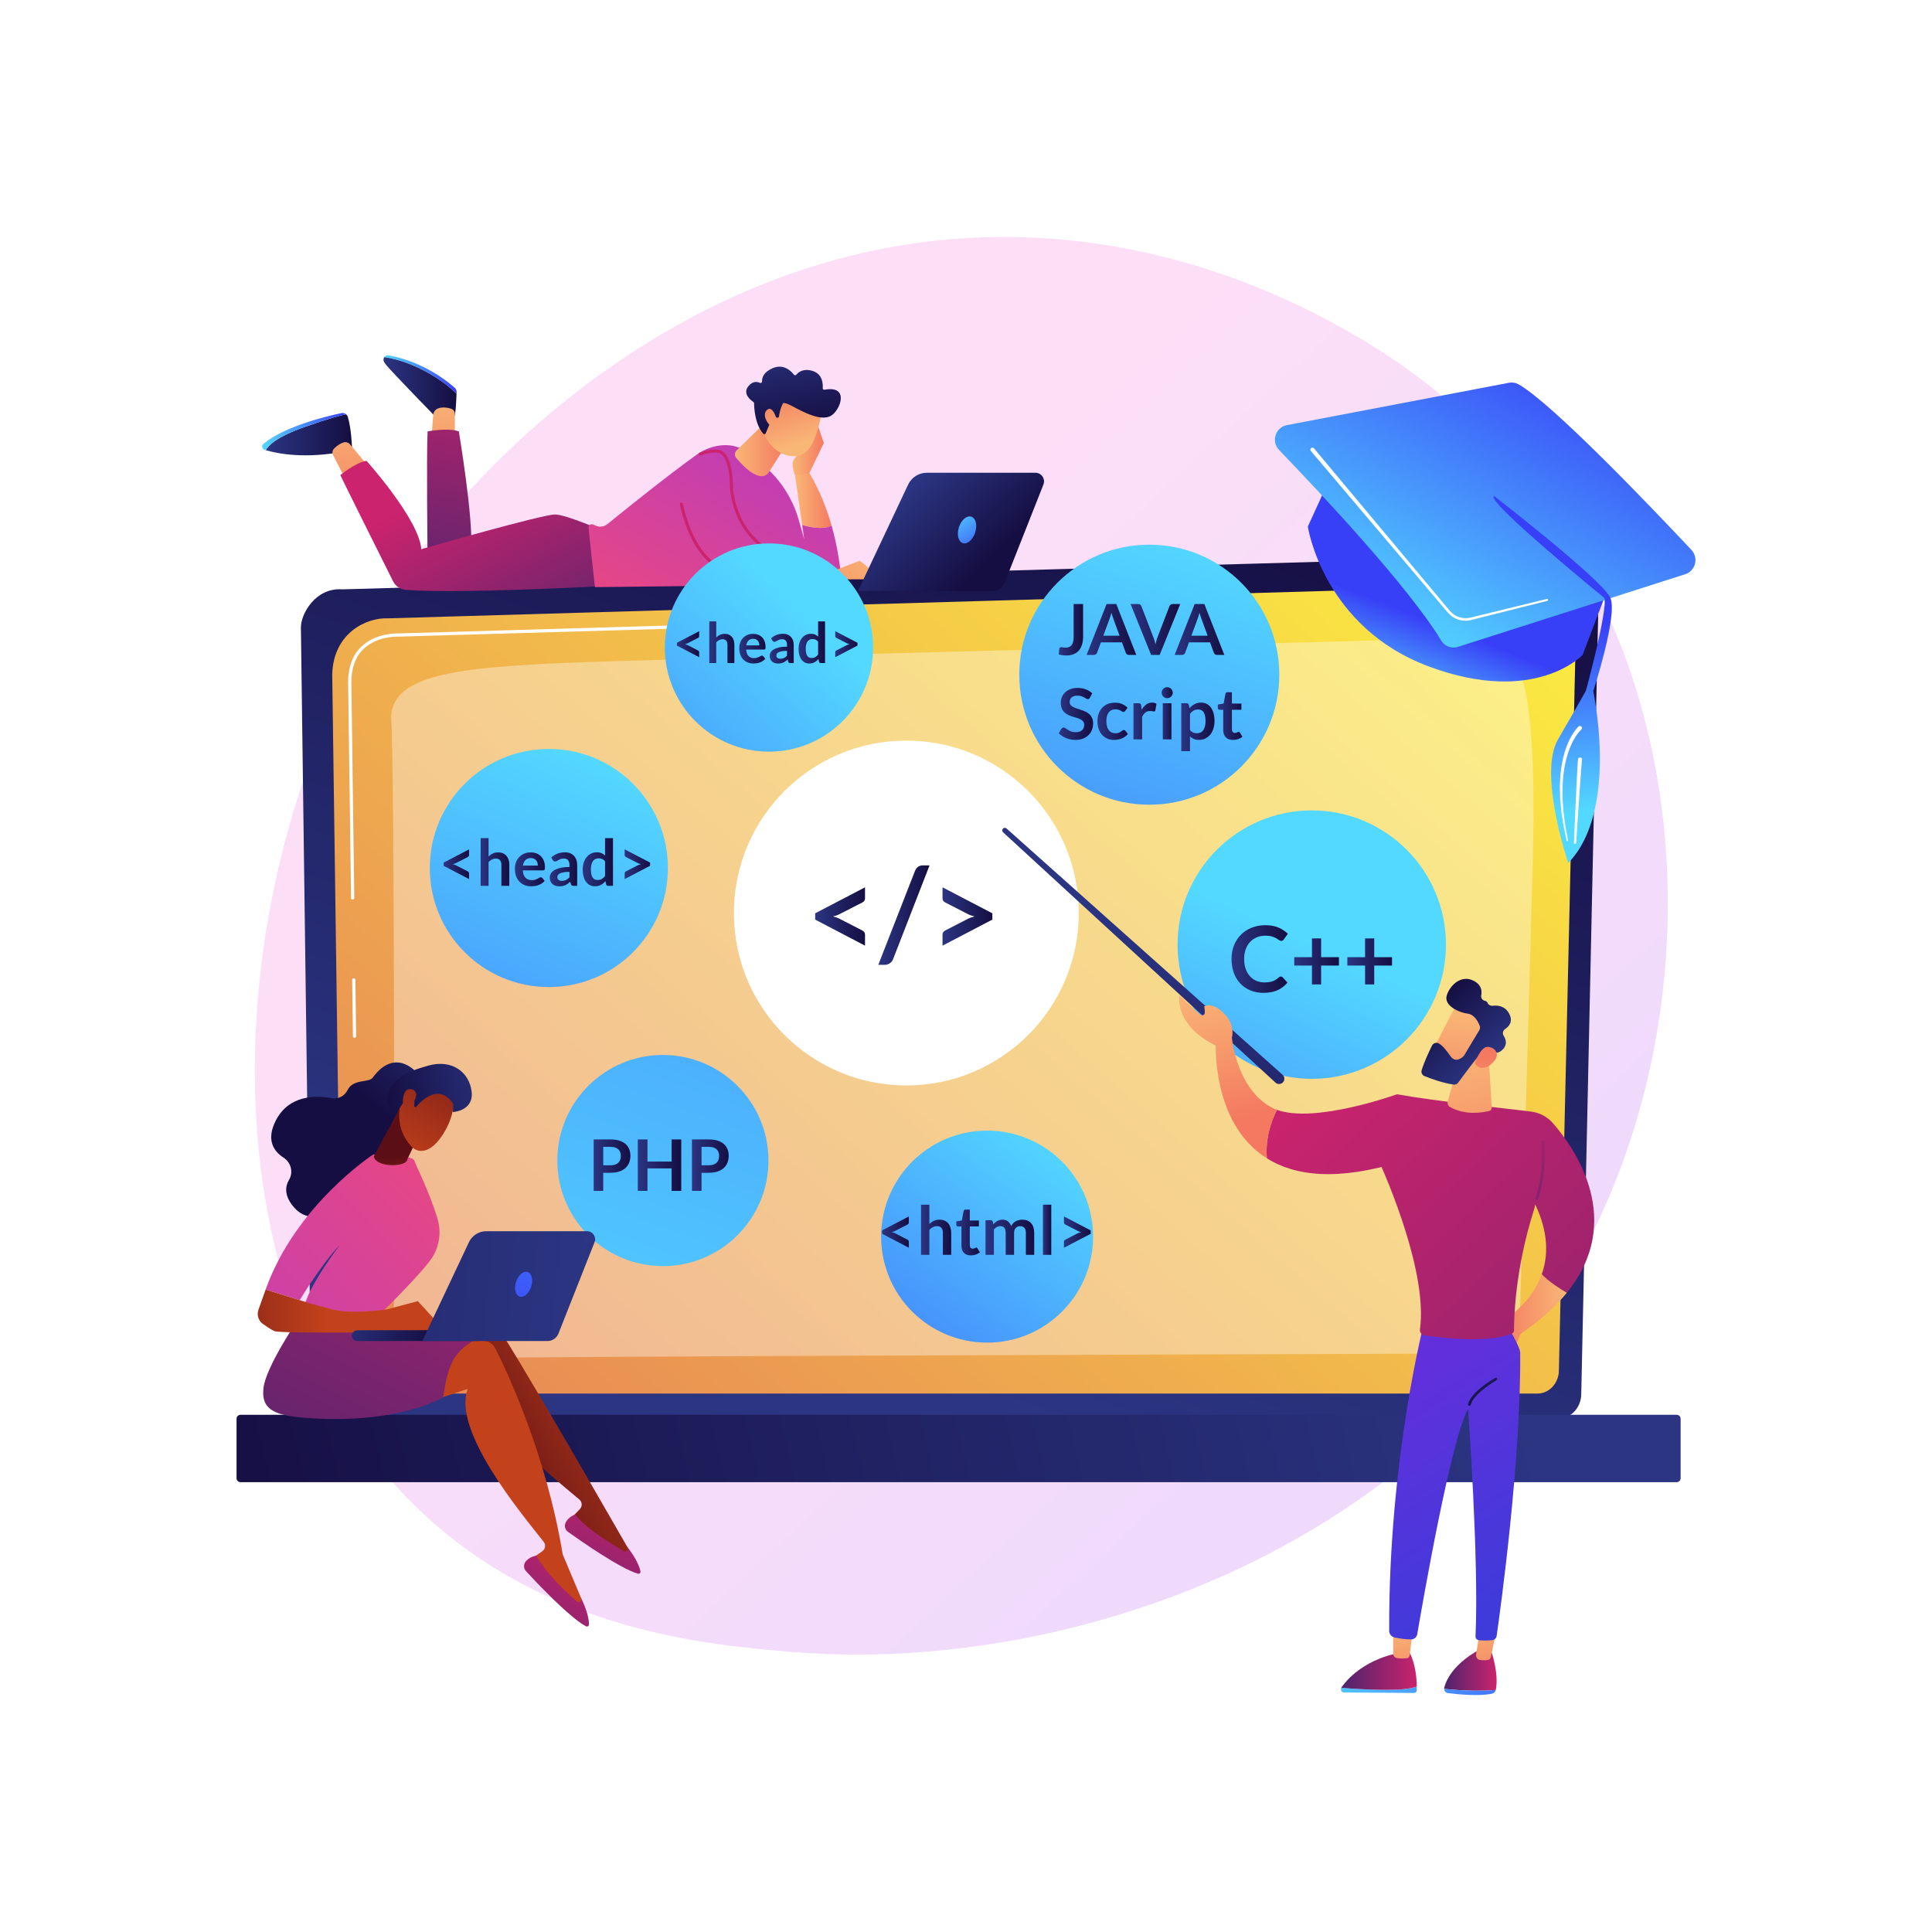 <?xml version="1.0" encoding="utf-8"?>
<!-- Generator: Adobe Illustrator 27.5.0, SVG Export Plug-In . SVG Version: 6.00 Build 0)  -->
<svg version="1.1" xmlns="http://www.w3.org/2000/svg" xmlns:xlink="http://www.w3.org/1999/xlink" x="0px" y="0px"
	 viewBox="0 0 3710 3710" style="enable-background:new 0 0 3710 3710;" xml:space="preserve">
<g id="Background">
	<g>
		<g>
			<rect style="fill:#FFFFFF;" width="3710" height="3710"/>
		</g>
	</g>
</g>
<g id="Illustration">
	<g>
		<linearGradient id="SVGID_1_" gradientUnits="userSpaceOnUse" x1="3367.668" y1="3531.134" x2="1367.244" y2="1371.946">
			<stop  offset="0" style="stop-color:#B37CFF"/>
			<stop  offset="1" style="stop-color:#F895E7"/>
		</linearGradient>
		<path style="opacity:0.3;fill:url(#SVGID_1_);" d="M3088.896,2300.694c-274.873,642.483-1000.449,918.445-1568.948,871.393
			c-155.224-12.847-467.537-38.696-711.394-269.303c-468.31-442.867-396.186-1368.581,52.121-1913.591
			c57.733-70.186,457.35-540.424,1080.079-534.13c455.928,4.609,775.94,262.156,814.852,294.242
			c49.157,40.533,157.576,136.851,255.288,289.654C3240.482,1397.992,3260.664,1899.206,3088.896,2300.694z"/>
		<g>
			
				<linearGradient id="SVGID_00000096758365247510658570000010390587358738448775_" gradientUnits="userSpaceOnUse" x1="1590.406" y1="2591.026" x2="2178.423" y2="826.969">
				<stop  offset="0" style="stop-color:#2B3582"/>
				<stop  offset="1" style="stop-color:#150E42"/>
			</linearGradient>
			<path style="fill:url(#SVGID_00000096758365247510658570000010390587358738448775_);" d="M3036.453,2676.655
				c0,26.026-19.574,47.32-43.496,47.32H640.871c-23.922,0-43.496-21.294-43.496-47.32l-19.572-1471.94
				c0-26.026,28.158-76.836,79.763-73.018l2298.718-64.771c30.016-0.846,59.038,11.735,80.293,34.807
				c21.256,23.072,32.886,54.616,32.177,87.272L3036.453,2676.655z"/>
			
				<linearGradient id="SVGID_00000039812405166617723730000001560447931888337079_" gradientUnits="userSpaceOnUse" x1="2878.465" y1="737.121" x2="-296.687" y2="4363.684">
				<stop  offset="0" style="stop-color:#FDF53F"/>
				<stop  offset="1" style="stop-color:#D93C65"/>
			</linearGradient>
			<path style="fill:url(#SVGID_00000039812405166617723730000001560447931888337079_);" d="M2993.511,2631.257
				c0,24.646-18.518,44.811-41.15,44.811H697.593c-22.633,0-41.15-20.165-41.15-44.811l-18.469-1336.241
				c2.175-80.411,66.914-109.312,106.157-107.606c0,0,1796.658-52.49,2203.111-64.365c21.088-0.616,41.477,8.231,56.412,24.454
				c14.936,16.223,23.15,38.424,22.621,61.39L2993.511,2631.257z"/>
			<g>
				<path style="fill:#FFFFFF;" d="M680.809,1992.98c-1.692,0-3.076-1.361-3.098-3.057l-1.461-108.369
					c-0.023-1.712,1.346-3.119,3.057-3.142c1.691-0.059,3.118,1.345,3.142,3.057l1.461,108.368c0.023,1.712-1.346,3.12-3.057,3.142
					C680.838,1992.98,680.825,1992.98,680.809,1992.98z"/>
				<path style="fill:#FFFFFF;" d="M677.228,1727.424c-1.692,0-3.076-1.361-3.098-3.058l-5.597-415.044
					c0.121-28.925,8.706-51.707,25.519-67.77c27.901-26.651,69.318-25.24,71.045-25.178l703.55-20.56
					c1.797-0.08,3.141,1.297,3.189,3.007c0.05,1.712-1.297,3.139-3.007,3.189l-703.744,20.561
					c-1.895-0.073-40.735-1.389-66.751,23.465c-15.548,14.853-23.488,36.136-23.602,63.258l5.597,414.988
					c0.023,1.712-1.346,3.119-3.057,3.142C677.257,1727.424,677.243,1727.424,677.228,1727.424z"/>
			</g>
			<path style="opacity:0.37;fill:#FFFFFF;" d="M755.779,2557.129c2.361-110.442,1.482-1088.433-4.337-1172.896
				c-5.819-84.464,114.98-100.307,300.443-109.812c185.463-9.506,1750.286-47.138,1790.577-50.696
				c90.565-7.997,109.31,139.413,100.25,459.43c-6.807,240.425-18.089,636.485-23.28,818.623
				c-1.545,54.233-42.25,97.263-92.076,97.412c-376.561,1.127-1819.806,5.631-1915.885,8.747
				C800.906,2611.522,754.844,2600.921,755.779,2557.129z"/>
			
				<linearGradient id="SVGID_00000047762161307505338530000008385689702787434676_" gradientUnits="userSpaceOnUse" x1="2895.752" y1="2524.879" x2="419.517" y2="3127.206">
				<stop  offset="0" style="stop-color:#2B3582"/>
				<stop  offset="1" style="stop-color:#150E42"/>
			</linearGradient>
			<path style="fill:url(#SVGID_00000047762161307505338530000008385689702787434676_);" d="M3219.759,2846.165H461.754
				c-4.128,0-7.505-3.377-7.505-7.505v-114.32c0-4.128,3.377-7.505,7.505-7.505h2758.006c4.128,0,7.505,3.377,7.505,7.505v114.32
				C3227.264,2842.787,3223.887,2846.165,3219.759,2846.165z"/>
		</g>
		<g>
			
				<linearGradient id="SVGID_00000077322789896096302680000017869435837410347929_" gradientUnits="userSpaceOnUse" x1="2587.501" y1="1065.107" x2="2634.148" y2="919.335" gradientTransform="matrix(1.166 0.07 -0.071 1.185 -253.365 -78.634)">
				<stop  offset="0" style="stop-color:#53D8FF"/>
				<stop  offset="1" style="stop-color:#3840F7"/>
			</linearGradient>
			<path style="fill:url(#SVGID_00000077322789896096302680000017869435837410347929_);" d="M2564.29,895.401l-52.892,115.816
				c0,0,29.301,193.496,233.157,268.911c203.856,75.415,294.573-22.575,294.573-22.575l64.873-170.706L2564.29,895.401z"/>
			
				<linearGradient id="SVGID_00000127722772162328136290000011879279833994399146_" gradientUnits="userSpaceOnUse" x1="2594.22" y1="967.241" x2="2821.611" y2="463.872" gradientTransform="matrix(1.166 0.07 -0.071 1.185 -253.365 -78.634)">
				<stop  offset="0" style="stop-color:#53D8FF"/>
				<stop  offset="1" style="stop-color:#3840F7"/>
			</linearGradient>
			<path style="fill:url(#SVGID_00000127722772162328136290000011879279833994399146_);" d="M2897.566,735.06l-426.454,81.337
				c-21.959,4.188-30.493,31.548-14.883,47.747c76.143,79.013,248.831,262.637,311.261,365.908
				c6.679,11.047,19.913,16.023,32.103,12.126l436.543-139.532c19.747-6.312,26.169-31.464,11.902-46.659
				c-75.238-80.131-266.97-281.06-331.81-317.878C2910.561,734.89,2903.955,733.842,2897.566,735.06z"/>
			
				<linearGradient id="SVGID_00000065790077421851575660000018280763935732780678_" gradientUnits="userSpaceOnUse" x1="2889.256" y1="1210.195" x2="2842.612" y2="914.785" gradientTransform="matrix(1.166 0.07 -0.071 1.185 -253.365 -78.634)">
				<stop  offset="0" style="stop-color:#53D8FF"/>
				<stop  offset="1" style="stop-color:#3840F7"/>
			</linearGradient>
			<path style="fill:url(#SVGID_00000065790077421851575660000018280763935732780678_);" d="M2869.303,952.629
				c0,0,209.246,161.917,223.282,195.9c14.036,33.983-33.009,178.583-33.009,178.583c23.894,128.064,17.094,264.212-48.144,329.94
				c0,0-58.217-170.793-19.625-237.154c38.591-66.361,53.615-93.636,53.615-93.636s42.299-154.849,35.296-178.148
				C3080.719,1148.115,2849.686,959.953,2869.303,952.629z"/>
			<path style="fill:#FFFFFF;" d="M2523.288,860.978l193.744,231.769l48.436,57.942l12.109,14.486l6.054,7.243
				c1.948,2.294,4.023,4.364,6.35,6.215c9.311,7.343,21.991,10.176,33.556,7.39l146.704-35.851c1.026-0.251,2.062,0.377,2.313,1.404
				c0.25,1.022-0.373,2.053-1.391,2.309l-146.498,36.844c-12.952,3.218-27.26,0.138-37.808-8.074
				c-2.623-2.047-5.031-4.422-7.169-6.915l-6.103-7.202l-12.206-14.404l-48.824-57.616l-195.296-230.463
				c-1.407-1.66-1.202-4.147,0.459-5.554s4.147-1.201,5.554,0.459L2523.288,860.978z"/>
			<path style="fill:#FFFFFF;" d="M3036.366,1401.151l-0.485,0.44l-0.556,0.562l-1.123,1.134l-2.171,2.489
				c-1.431,1.684-2.725,3.539-4.094,5.305l-3.701,5.677c-1.156,1.948-2.212,3.967-3.326,5.947c-1.165,1.954-2.069,4.056-3.023,6.13
				c-0.931,2.085-1.957,4.13-2.816,6.25l-2.393,6.449c-0.785,2.155-1.666,4.278-2.23,6.515l-1.91,6.634
				c-0.625,2.216-1.344,4.407-1.742,6.685c-0.924,4.521-1.936,9.029-2.794,13.569l-1.854,13.764
				c-0.141,1.149-0.341,2.292-0.434,3.447l-0.221,3.472l-0.444,6.945c-0.88,9.253-0.427,18.566-0.499,27.868
				c-0.053,2.328,0.124,4.65,0.29,6.973l0.469,6.97c0.334,4.646,0.575,9.302,0.984,13.944c1.23,9.242,2.268,18.521,3.656,27.75
				l5.125,27.554l0.013,0.072c0.138,0.744-0.353,1.459-1.096,1.597c-0.733,0.136-1.438-0.34-1.592-1.066l-5.786-27.583
				c-1.61-9.257-2.871-18.583-4.323-27.881c-0.521-4.675-0.873-9.373-1.318-14.062l-0.634-7.038
				c-0.221-2.346-0.452-4.692-0.455-7.052c-0.146-9.428-0.815-18.864-0.14-28.31l0.291-7.087l0.146-3.545
				c0.069-1.18,0.245-2.354,0.362-3.531l1.577-14.129c0.772-4.68,1.704-9.341,2.553-14.018c0.361-2.352,1.047-4.638,1.64-6.944
				l1.822-6.912c0.534-2.326,1.395-4.561,2.162-6.824l2.344-6.78c0.847-2.238,1.871-4.414,2.801-6.625
				c0.954-2.203,1.858-4.428,3.042-6.535c1.132-2.128,2.204-4.288,3.39-6.392l3.835-6.183c1.448-1.973,2.799-3.997,4.354-5.918
				l2.386-2.859l1.315-1.394l0.667-0.699l0.801-0.755c1.583-1.492,4.077-1.418,5.569,0.166c1.492,1.583,1.418,4.077-0.166,5.569
				c-0.013,0.012-0.025,0.024-0.039,0.036L3036.366,1401.151z"/>
			<path style="fill:#FFFFFF;" d="M3037.845,1460.159l-0.803,8.948l-0.786,9.926l-1.47,19.893l-2.782,39.823l-5.329,79.676
				c-0.075,1.18-1.093,2.076-2.274,2.001c-1.163-0.074-2.05-1.074-2.003-2.233l3.533-79.792l1.885-39.898l1.024-19.957l0.565-9.993
				l0.328-5.028l0.177-2.525c0.101-1.05,0.277-2.268,0.472-3.379c0.366-2.087,2.354-3.482,4.441-3.116
				c1.975,0.346,3.331,2.146,3.16,4.106L3037.845,1460.159z"/>
		</g>
		<g>
			
				<linearGradient id="SVGID_00000167358587993401030690000007774123474745132958_" gradientUnits="userSpaceOnUse" x1="2032.613" y1="2189.235" x2="1456.585" y2="2968.568">
				<stop  offset="0" style="stop-color:#53D8FF"/>
				<stop  offset="1" style="stop-color:#3840F7"/>
			</linearGradient>
			
				<circle style="fill:url(#SVGID_00000167358587993401030690000007774123474745132958_);" cx="1895.552" cy="2374.671" r="203.546"/>
			<g>
				
					<linearGradient id="SVGID_00000105392467753631061300000005289465100328032410_" gradientUnits="userSpaceOnUse" x1="1693.872" y1="2366.006" x2="1745.218" y2="2366.006">
					<stop  offset="0" style="stop-color:#2B3582"/>
					<stop  offset="1" style="stop-color:#150E42"/>
				</linearGradient>
				<path style="fill:url(#SVGID_00000105392467753631061300000005289465100328032410_);" d="M1693.872,2362.732l51.347-26.775
					v11.409c0,0.865-0.217,1.655-0.649,2.368c-0.433,0.713-1.146,1.327-2.139,1.847l-23.534,12.059
					c-0.995,0.519-2.042,0.962-3.145,1.33c-1.102,0.367-2.28,0.703-3.533,1.005c1.252,0.302,2.431,0.637,3.533,1.005
					c1.103,0.367,2.15,0.81,3.145,1.329l23.534,12.124c0.993,0.517,1.706,1.133,2.139,1.847c0.432,0.713,0.649,1.502,0.649,2.366
					v11.411l-51.347-26.84V2362.732z"/>
				
					<linearGradient id="SVGID_00000160878607833994502490000014699201259515247256_" gradientUnits="userSpaceOnUse" x1="1768.621" y1="2361.499" x2="1826.579" y2="2361.499">
					<stop  offset="0" style="stop-color:#2B3582"/>
					<stop  offset="1" style="stop-color:#150E42"/>
				</linearGradient>
				<path style="fill:url(#SVGID_00000160878607833994502490000014699201259515247256_);" d="M1768.621,2409.669v-96.339h16.014
					v37.019c2.593-2.463,5.446-4.451,8.558-5.964c3.112-1.511,6.764-2.269,10.956-2.269c3.631,0,6.85,0.616,9.66,1.849
					c2.809,1.23,5.154,2.961,7.034,5.185c1.88,2.226,3.306,4.885,4.279,7.975c0.973,3.09,1.458,6.494,1.458,10.21v42.334h-16.013
					v-42.334c0-4.063-0.94-7.207-2.82-9.433c-1.88-2.224-4.7-3.339-8.461-3.339c-2.767,0-5.359,0.627-7.78,1.88
					c-2.421,1.254-4.712,2.961-6.872,5.122v48.104H1768.621z"/>
				
					<linearGradient id="SVGID_00000060010802644820928080000007709243670685703326_" gradientUnits="userSpaceOnUse" x1="1836.304" y1="2366.751" x2="1881.622" y2="2366.751">
					<stop  offset="0" style="stop-color:#2B3582"/>
					<stop  offset="1" style="stop-color:#150E42"/>
				</linearGradient>
				<path style="fill:url(#SVGID_00000060010802644820928080000007709243670685703326_);" d="M1864.181,2410.708
					c-5.749,0-10.178-1.631-13.29-4.896c-3.112-3.263-4.668-7.768-4.668-13.517v-37.147h-6.742c-0.865,0-1.611-0.281-2.237-0.844
					c-0.627-0.562-0.94-1.403-0.94-2.528v-6.352l10.698-1.752l3.371-18.151c0.172-0.865,0.572-1.534,1.199-2.011
					c0.627-0.475,1.415-0.713,2.367-0.713h8.298v20.941h17.505v11.411h-17.505v36.046c0,2.074,0.519,3.695,1.557,4.862
					s2.42,1.75,4.149,1.75c0.994,0,1.825-0.118,2.495-0.354c0.67-0.239,1.254-0.488,1.751-0.747c0.497-0.26,0.94-0.507,1.33-0.745
					c0.388-0.236,0.778-0.356,1.167-0.356c0.475,0,0.864,0.12,1.167,0.356c0.302,0.239,0.626,0.595,0.972,1.07l4.798,7.779
					c-2.334,1.946-5.014,3.415-8.04,4.409C1870.557,2410.21,1867.423,2410.708,1864.181,2410.708z"/>
				
					<linearGradient id="SVGID_00000163044232714496149570000014440597724632734650_" gradientUnits="userSpaceOnUse" x1="1892.511" y1="2375.892" x2="1985.933" y2="2375.892">
					<stop  offset="0" style="stop-color:#2B3582"/>
					<stop  offset="1" style="stop-color:#150E42"/>
				</linearGradient>
				<path style="fill:url(#SVGID_00000163044232714496149570000014440597724632734650_);" d="M1892.511,2409.669v-66.515h9.79
					c2.074,0,3.436,0.971,4.084,2.917l1.037,4.928c1.167-1.298,2.388-2.486,3.664-3.567c1.274-1.08,2.636-2.009,4.084-2.788
					c1.448-0.779,3.004-1.393,4.668-1.846c1.663-0.454,3.49-0.682,5.479-0.682c4.191,0,7.639,1.135,10.34,3.404
					c2.701,2.269,4.722,5.282,6.062,9.043c1.037-2.203,2.334-4.094,3.889-5.673c1.557-1.576,3.264-2.862,5.122-3.858
					c1.858-0.992,3.836-1.726,5.932-2.203c2.096-0.475,4.203-0.714,6.321-0.714c3.673,0,6.937,0.562,9.79,1.686
					c2.852,1.125,5.251,2.767,7.197,4.926c1.945,2.163,3.424,4.799,4.44,7.91c1.015,3.113,1.524,6.677,1.524,10.698v42.334h-16.014
					v-42.334c0-4.235-0.93-7.422-2.787-9.562c-1.859-2.14-4.583-3.21-8.169-3.21c-1.643,0-3.167,0.283-4.57,0.844
					c-1.406,0.561-2.637,1.372-3.696,2.431c-1.06,1.059-1.891,2.387-2.496,3.987c-0.606,1.6-0.907,3.436-0.907,5.51v42.334h-16.078
					v-42.334c0-4.451-0.898-7.692-2.691-9.725c-1.794-2.03-4.441-3.047-7.941-3.047c-2.292,0-4.441,0.574-6.451,1.718
					c-2.009,1.146-3.879,2.714-5.607,4.702v48.687H1892.511z"/>
				
					<linearGradient id="SVGID_00000029048001654715623890000013703808725092575882_" gradientUnits="userSpaceOnUse" x1="2002.725" y1="2361.499" x2="2018.738" y2="2361.499">
					<stop  offset="0" style="stop-color:#2B3582"/>
					<stop  offset="1" style="stop-color:#150E42"/>
				</linearGradient>
				<path style="fill:url(#SVGID_00000029048001654715623890000013703808725092575882_);" d="M2018.738,2313.33v96.339h-16.014
					v-96.339H2018.738z"/>
				
					<linearGradient id="SVGID_00000002385680770849284250000018254100760110128270_" gradientUnits="userSpaceOnUse" x1="2043.114" y1="2366.006" x2="2094.46" y2="2366.006">
					<stop  offset="0" style="stop-color:#2B3582"/>
					<stop  offset="1" style="stop-color:#150E42"/>
				</linearGradient>
				<path style="fill:url(#SVGID_00000002385680770849284250000018254100760110128270_);" d="M2043.114,2396.055v-11.411
					c0-0.863,0.215-1.653,0.648-2.366c0.432-0.713,1.145-1.33,2.14-1.847l23.533-12.124c1.901-0.949,4.127-1.728,6.678-2.334
					c-1.254-0.302-2.431-0.637-3.534-1.005c-1.102-0.367-2.15-0.81-3.145-1.33l-23.533-12.059c-0.995-0.519-1.708-1.133-2.14-1.847
					c-0.433-0.713-0.648-1.502-0.648-2.368v-11.409l51.346,26.775v6.483L2043.114,2396.055z"/>
			</g>
		</g>
		<g>
			
				<linearGradient id="SVGID_00000023271921327519556800000015100189928472746377_" gradientUnits="userSpaceOnUse" x1="1142.743" y1="1456.086" x2="590.432" y2="2767.401">
				<stop  offset="0" style="stop-color:#53D8FF"/>
				<stop  offset="1" style="stop-color:#3840F7"/>
			</linearGradient>
			
				<circle style="fill:url(#SVGID_00000023271921327519556800000015100189928472746377_);" cx="1053.976" cy="1666.84" r="228.626"/>
			<g>
				
					<linearGradient id="SVGID_00000080915561944443321130000016177711283227541387_" gradientUnits="userSpaceOnUse" x1="851.933" y1="1659.532" x2="900.718" y2="1659.532">
					<stop  offset="0" style="stop-color:#2B3582"/>
					<stop  offset="1" style="stop-color:#150E42"/>
				</linearGradient>
				<path style="fill:url(#SVGID_00000080915561944443321130000016177711283227541387_);" d="M851.933,1656.421l48.786-25.439
					v10.842c0,0.822-0.206,1.57-0.618,2.248c-0.411,0.678-1.089,1.261-2.031,1.754l-22.361,11.457
					c-0.944,0.493-1.939,0.914-2.987,1.263c-1.047,0.349-2.166,0.668-3.357,0.954c1.191,0.289,2.31,0.606,3.357,0.954
					c1.049,0.349,2.043,0.77,2.987,1.263l22.361,11.519c0.942,0.491,1.62,1.077,2.031,1.754c0.411,0.678,0.618,1.428,0.618,2.25
					v10.839l-48.786-25.501V1656.421z"/>
				
					<linearGradient id="SVGID_00000000932682945689888200000006427841114223817917_" gradientUnits="userSpaceOnUse" x1="922.952" y1="1655.252" x2="978.018" y2="1655.252">
					<stop  offset="0" style="stop-color:#2B3582"/>
					<stop  offset="1" style="stop-color:#150E42"/>
				</linearGradient>
				<path style="fill:url(#SVGID_00000000932682945689888200000006427841114223817917_);" d="M922.953,1701.017v-91.532h15.215
					v35.169c2.462-2.338,5.173-4.227,8.131-5.666c2.955-1.436,6.426-2.153,10.408-2.153c3.451,0,6.508,0.583,9.179,1.754
					c2.669,1.169,4.896,2.813,6.683,4.927c1.787,2.117,3.14,4.642,4.064,7.577c0.924,2.937,1.385,6.17,1.385,9.703v40.222h-15.213
					v-40.222c0-3.862-0.894-6.849-2.681-8.963c-1.786-2.115-4.465-3.172-8.038-3.172c-2.629,0-5.091,0.594-7.391,1.785
					c-2.3,1.191-4.477,2.815-6.529,4.868v45.704H922.953z"/>
				
					<linearGradient id="SVGID_00000172418397243869783530000002588531904515407544_" gradientUnits="userSpaceOnUse" x1="988.737" y1="1669.388" x2="1046.451" y2="1669.388">
					<stop  offset="0" style="stop-color:#2B3582"/>
					<stop  offset="1" style="stop-color:#150E42"/>
				</linearGradient>
				<path style="fill:url(#SVGID_00000172418397243869783530000002588531904515407544_);" d="M1019.104,1636.835
					c3.982,0,7.647,0.635,10.994,1.909c3.346,1.271,6.232,3.132,8.654,5.574c2.422,2.442,4.313,5.442,5.666,8.993
					c1.355,3.551,2.033,7.607,2.033,12.165c0,1.151-0.052,2.105-0.154,2.863c-0.102,0.762-0.287,1.355-0.553,1.789
					c-0.267,0.429-0.628,0.738-1.079,0.922c-0.451,0.185-1.027,0.277-1.724,0.277h-39.051c0.451,6.489,2.195,11.253,5.235,14.292
					c3.038,3.04,7.062,4.558,12.073,4.558c2.464,0,4.59-0.287,6.376-0.864c1.785-0.573,3.346-1.209,4.68-1.909
					c1.335-0.698,2.504-1.333,3.511-1.909c1.007-0.573,1.981-0.862,2.927-0.862c0.616,0,1.149,0.124,1.6,0.369
					c0.451,0.247,0.842,0.598,1.171,1.047l4.435,5.546c-1.684,1.969-3.573,3.623-5.666,4.956c-2.095,1.335-4.283,2.402-6.561,3.204
					c-2.28,0.8-4.6,1.364-6.962,1.692c-2.36,0.329-4.65,0.493-6.867,0.493c-4.393,0-8.479-0.73-12.257-2.186
					c-3.779-1.458-7.064-3.613-9.855-6.468c-2.793-2.853-4.991-6.384-6.591-10.595c-1.602-4.207-2.402-9.085-2.402-14.629
					c0-4.311,0.698-8.365,2.093-12.165c1.396-3.798,3.397-7.104,6.005-9.917s5.791-5.039,9.548-6.683
					C1010.141,1637.655,1014.38,1636.835,1019.104,1636.835z M1019.411,1647.734c-4.435,0-7.906,1.255-10.41,3.758
					c-2.504,2.506-4.106,6.059-4.804,10.657h28.58c0-1.971-0.267-3.828-0.8-5.574c-0.533-1.745-1.355-3.274-2.464-4.59
					c-1.109-1.313-2.504-2.35-4.189-3.11C1023.64,1648.115,1021.669,1647.734,1019.411,1647.734z"/>
				
					<linearGradient id="SVGID_00000052807290045063285410000005356025532461826491_" gradientUnits="userSpaceOnUse" x1="1055.689" y1="1669.325" x2="1108.354" y2="1669.325">
					<stop  offset="0" style="stop-color:#2B3582"/>
					<stop  offset="1" style="stop-color:#150E42"/>
				</linearGradient>
				<path style="fill:url(#SVGID_00000052807290045063285410000005356025532461826491_);" d="M1108.354,1701.017h-6.837
					c-1.438,0-2.566-0.216-3.389-0.648c-0.822-0.431-1.438-1.303-1.847-2.617l-1.355-4.497c-1.602,1.438-3.172,2.701-4.712,3.788
					c-1.54,1.089-3.132,2.001-4.774,2.741c-1.644,0.74-3.389,1.293-5.235,1.662c-1.849,0.371-3.902,0.555-6.16,0.555
					c-2.671,0-5.135-0.361-7.393-1.081c-2.258-0.722-4.199-1.803-5.821-3.244c-1.622-1.442-2.885-3.236-3.788-5.378
					c-0.904-2.142-1.355-4.636-1.355-7.479c0-2.39,0.626-4.748,1.879-7.076c1.253-2.328,3.336-4.429,6.252-6.302
					c2.915-1.877,6.795-3.431,11.641-4.668c4.846-1.235,10.861-1.853,18.048-1.853v-3.725c0-4.261-0.892-7.417-2.679-9.464
					c-1.786-2.049-4.385-3.072-7.792-3.072c-2.464,0-4.517,0.287-6.16,0.862c-1.644,0.573-3.07,1.221-4.281,1.941
					c-1.213,0.718-2.332,1.364-3.359,1.939s-2.155,0.862-3.387,0.862c-1.026,0-1.909-0.267-2.649-0.8
					c-0.74-0.533-1.335-1.191-1.786-1.973l-2.771-4.864c7.268-6.653,16.035-9.979,26.301-9.979c3.695,0,6.992,0.607,9.887,1.818
					c2.893,1.211,5.348,2.893,7.361,5.049c2.011,2.157,3.541,4.734,4.588,7.732c1.049,2.998,1.572,6.282,1.572,9.855V1701.017z
					 M1078.787,1691.53c1.56,0,2.998-0.14,4.311-0.423c1.315-0.283,2.557-0.708,3.728-1.273c1.171-0.565,2.3-1.263,3.389-2.091
					c1.087-0.828,2.185-1.811,3.294-2.941v-10.579c-4.435,0-8.141,0.281-11.118,0.838c-2.978,0.557-5.37,1.271-7.176,2.141
					c-1.807,0.868-3.09,1.881-3.85,3.04c-0.76,1.157-1.139,2.418-1.139,3.782c0,2.691,0.79,4.614,2.372,5.771
					C1074.178,1690.952,1076.241,1691.53,1078.787,1691.53z"/>
				
					<linearGradient id="SVGID_00000158024181261918008690000005332714222117658263_" gradientUnits="userSpaceOnUse" x1="1118.949" y1="1655.713" x2="1177.094" y2="1655.713">
					<stop  offset="0" style="stop-color:#2B3582"/>
					<stop  offset="1" style="stop-color:#150E42"/>
				</linearGradient>
				<path style="fill:url(#SVGID_00000158024181261918008690000005332714222117658263_);" d="M1167.795,1701.017
					c-1.971,0-3.266-0.926-3.882-2.773l-1.231-6.097c-1.315,1.478-2.691,2.813-4.126,4.002c-1.438,1.193-2.988,2.218-4.652,3.08
					c-1.662,0.862-3.449,1.532-5.357,2.003c-1.911,0.471-3.974,0.708-6.192,0.708c-3.449,0-6.611-0.718-9.486-2.156
					c-2.873-1.438-5.348-3.519-7.421-6.252c-2.075-2.729-3.675-6.108-4.806-10.132c-1.129-4.026-1.692-8.624-1.692-13.799
					c0-4.68,0.636-9.033,1.909-13.057s3.1-7.515,5.482-10.471c2.382-2.96,5.235-5.269,8.562-6.93
					c3.326-1.664,7.062-2.496,11.21-2.496c3.531,0,6.551,0.565,9.055,1.694c2.504,1.131,4.742,2.639,6.715,4.527v-33.385h15.213
					v91.532H1167.795z M1147.53,1689.867c3.162,0,5.851-0.656,8.068-1.971c2.218-1.313,4.311-3.18,6.284-5.606v-28.332
					c-1.726-2.095-3.605-3.573-5.636-4.435c-2.033-0.862-4.221-1.295-6.561-1.295c-2.3,0-4.383,0.433-6.252,1.295
					s-3.449,2.166-4.744,3.91c-1.293,1.746-2.288,3.964-2.986,6.653c-0.7,2.691-1.049,5.863-1.049,9.516
					c0,3.697,0.299,6.829,0.894,9.394c0.594,2.569,1.448,4.662,2.557,6.282c1.109,1.624,2.462,2.795,4.064,3.513
					C1143.772,1689.508,1145.558,1689.867,1147.53,1689.867z"/>
				
					<linearGradient id="SVGID_00000000218631890024754090000003273447798707156403_" gradientUnits="userSpaceOnUse" x1="1199.515" y1="1659.532" x2="1248.299" y2="1659.532">
					<stop  offset="0" style="stop-color:#2B3582"/>
					<stop  offset="1" style="stop-color:#150E42"/>
				</linearGradient>
				<path style="fill:url(#SVGID_00000000218631890024754090000003273447798707156403_);" d="M1199.515,1688.081v-10.839
					c0-0.822,0.204-1.572,0.615-2.25c0.409-0.678,1.087-1.263,2.033-1.754l22.359-11.519c1.807-0.902,3.92-1.64,6.344-2.218
					c-1.191-0.287-2.31-0.606-3.356-0.954c-1.047-0.349-2.043-0.77-2.988-1.263l-22.359-11.457
					c-0.946-0.493-1.624-1.077-2.033-1.754c-0.411-0.678-0.615-1.426-0.615-2.248v-10.842l48.784,25.439v6.16L1199.515,1688.081z"/>
			</g>
		</g>
		<g>
			<circle style="fill:#FFFFFF;" cx="1740.419" cy="1753.266" r="331.104"/>
			<g>
				
					<linearGradient id="SVGID_00000132066133112193451890000003352792032734825621_" gradientUnits="userSpaceOnUse" x1="1565.374" y1="1759.912" x2="1661.069" y2="1759.912">
					<stop  offset="0" style="stop-color:#2B3582"/>
					<stop  offset="1" style="stop-color:#150E42"/>
				</linearGradient>
				<path style="fill:url(#SVGID_00000132066133112193451890000003352792032734825621_);" d="M1565.374,1753.808l95.695-49.898
					v21.262c0,1.613-0.409,3.083-1.211,4.413c-0.806,1.329-2.135,2.478-3.988,3.445l-43.857,22.473
					c-1.853,0.964-3.803,1.793-5.86,2.474c-2.053,0.688-4.252,1.31-6.584,1.872c2.332,0.563,4.531,1.192,6.584,1.876
					c2.057,0.684,4.008,1.51,5.86,2.474l43.857,22.595c1.853,0.967,3.182,2.116,3.988,3.445c0.802,1.326,1.211,2.797,1.211,4.405
					v21.27l-95.695-50.024V1753.808z"/>
				
					<linearGradient id="SVGID_00000158745683951219204690000017241868565341450383_" gradientUnits="userSpaceOnUse" x1="1686.555" y1="1757.252" x2="1785.03" y2="1757.252">
					<stop  offset="0" style="stop-color:#2B3582"/>
					<stop  offset="1" style="stop-color:#150E42"/>
				</linearGradient>
				<path style="fill:url(#SVGID_00000158745683951219204690000017241868565341450383_);" d="M1715.069,1841.645
					c-0.724,1.856-1.652,3.465-2.777,4.838c-1.129,1.369-2.415,2.517-3.866,3.442c-1.451,0.924-2.981,1.632-4.59,2.112
					c-1.612,0.488-3.186,0.728-4.712,0.728h-12.57l70.563-180.51c1.369-3.382,3.339-5.982,5.919-7.791
					c2.58-1.813,5.679-2.722,9.305-2.722h12.688L1715.069,1841.645z"/>
				
					<linearGradient id="SVGID_00000066475362163308721340000007028304109514342294_" gradientUnits="userSpaceOnUse" x1="1809.918" y1="1759.912" x2="1905.609" y2="1759.912">
					<stop  offset="0" style="stop-color:#2B3582"/>
					<stop  offset="1" style="stop-color:#150E42"/>
				</linearGradient>
				<path style="fill:url(#SVGID_00000066475362163308721340000007028304109514342294_);" d="M1809.918,1815.915v-21.27
					c0-1.609,0.401-3.079,1.203-4.405c0.806-1.329,2.135-2.478,3.988-3.445l43.861-22.595c3.54-1.77,7.689-3.221,12.444-4.35
					c-2.336-0.562-4.531-1.184-6.584-1.872c-2.053-0.68-4.012-1.51-5.86-2.474l-43.861-22.473c-1.853-0.968-3.182-2.116-3.988-3.445
					c-0.802-1.329-1.203-2.8-1.203-4.413v-21.262l95.691,49.898v12.082L1809.918,1815.915z"/>
			</g>
		</g>
		<g>
			
				<linearGradient id="SVGID_00000114063947010107183610000006726062813385771146_" gradientUnits="userSpaceOnUse" x1="1066.331" y1="2800.728" x2="2135.349" y2="-159.631">
				<stop  offset="0" style="stop-color:#53D8FF"/>
				<stop  offset="1" style="stop-color:#3840F7"/>
			</linearGradient>
			
				<circle style="fill:url(#SVGID_00000114063947010107183610000006726062813385771146_);" cx="1272.943" cy="2228.572" r="202.718"/>
			<g>
				
					<linearGradient id="SVGID_00000157999276136040982450000009414089300135054769_" gradientUnits="userSpaceOnUse" x1="1139.999" y1="2237.45" x2="1210.525" y2="2237.45">
					<stop  offset="0" style="stop-color:#2B3582"/>
					<stop  offset="1" style="stop-color:#150E42"/>
				</linearGradient>
				<path style="fill:url(#SVGID_00000157999276136040982450000009414089300135054769_);" d="M1158.383,2252.073v34.785h-18.384
					v-98.817h32.187c6.606,0,12.324,0.774,17.154,2.323c4.828,1.551,8.816,3.715,11.959,6.493c3.143,2.779,5.467,6.104,6.971,9.977
					c1.503,3.873,2.255,8.108,2.255,12.711c0,4.783-0.798,9.167-2.391,13.154c-1.595,3.986-3.987,7.415-7.175,10.286
					c-3.19,2.87-7.177,5.101-11.959,6.696c-4.784,1.595-10.388,2.392-16.812,2.392H1158.383z M1158.383,2237.723h13.803
					c3.371,0,6.31-0.421,8.816-1.264c2.505-0.843,4.579-2.051,6.219-3.622c1.641-1.573,2.871-3.486,3.691-5.742
					c0.82-2.256,1.23-4.772,1.23-7.55c0-2.643-0.41-5.034-1.23-7.177c-0.82-2.14-2.05-3.964-3.691-5.468
					c-1.64-1.501-3.714-2.652-6.219-3.45c-2.506-0.796-5.445-1.197-8.816-1.197h-13.803V2237.723z"/>
				
					<linearGradient id="SVGID_00000099661781851635232410000012213669564211218102_" gradientUnits="userSpaceOnUse" x1="1224.807" y1="2237.45" x2="1308.181" y2="2237.45">
					<stop  offset="0" style="stop-color:#2B3582"/>
					<stop  offset="1" style="stop-color:#150E42"/>
				</linearGradient>
				<path style="fill:url(#SVGID_00000099661781851635232410000012213669564211218102_);" d="M1308.181,2286.859h-18.52v-43.19
					h-46.334v43.19h-18.52v-98.817h18.52v42.505h46.334v-42.505h18.52V2286.859z"/>
				
					<linearGradient id="SVGID_00000103261961353205633320000009579682443946277536_" gradientUnits="userSpaceOnUse" x1="1328.75" y1="2237.45" x2="1399.276" y2="2237.45">
					<stop  offset="0" style="stop-color:#2B3582"/>
					<stop  offset="1" style="stop-color:#150E42"/>
				</linearGradient>
				<path style="fill:url(#SVGID_00000103261961353205633320000009579682443946277536_);" d="M1347.134,2252.073v34.785h-18.384
					v-98.817h32.187c6.606,0,12.324,0.774,17.154,2.323c4.828,1.551,8.816,3.715,11.959,6.493c3.143,2.779,5.467,6.104,6.971,9.977
					c1.503,3.873,2.255,8.108,2.255,12.711c0,4.783-0.797,9.167-2.391,13.154c-1.595,3.986-3.988,7.415-7.175,10.286
					c-3.19,2.87-7.176,5.101-11.959,6.696c-4.784,1.595-10.388,2.392-16.812,2.392H1347.134z M1347.134,2237.723h13.803
					c3.371,0,6.31-0.421,8.816-1.264c2.505-0.843,4.579-2.051,6.219-3.622c1.641-1.573,2.871-3.486,3.691-5.742
					c0.82-2.256,1.23-4.772,1.23-7.55c0-2.643-0.411-5.034-1.23-7.177c-0.82-2.14-2.05-3.964-3.691-5.468
					c-1.639-1.501-3.714-2.652-6.219-3.45c-2.506-0.796-5.445-1.197-8.816-1.197h-13.803V2237.723z"/>
			</g>
		</g>
		<g>
			
				<linearGradient id="SVGID_00000023263396278759284630000005745994092039202185_" gradientUnits="userSpaceOnUse" x1="2519.514" y1="1812.751" x2="2076.729" y2="2773.372">
				<stop  offset="0" style="stop-color:#53D8FF"/>
				<stop  offset="1" style="stop-color:#3840F7"/>
			</linearGradient>
			
				<circle style="fill:url(#SVGID_00000023263396278759284630000005745994092039202185_);" cx="2518.969" cy="1813.932" r="257.72"/>
			<g>
				
					<linearGradient id="SVGID_00000012440595518767617510000008153957335428346262_" gradientUnits="userSpaceOnUse" x1="2364.874" y1="1841.589" x2="2473.008" y2="1841.589">
					<stop  offset="0" style="stop-color:#2B3582"/>
					<stop  offset="1" style="stop-color:#150E42"/>
				</linearGradient>
				<path style="fill:url(#SVGID_00000012440595518767617510000008153957335428346262_);" d="M2459.646,1875.17
					c1.288,0,2.404,0.498,3.34,1.494l9.321,10.114c-5.16,6.388-11.504,11.281-19.034,14.681c-7.532,3.4-16.573,5.1-27.122,5.1
					c-9.438,0-17.921-1.614-25.453-4.837s-13.963-7.707-19.297-13.451c-5.334-5.744-9.421-12.604-12.263-20.571
					c-2.845-7.973-4.264-16.676-4.264-26.111c0-9.553,1.583-18.301,4.748-26.243c3.165-7.944,7.618-14.784,13.362-20.531
					c5.744-5.741,12.618-10.211,20.617-13.405c8.002-3.194,16.836-4.791,26.506-4.791c9.436,0,17.686,1.508,24.749,4.527
					c7.06,3.016,13.113,7.017,18.153,11.997l-7.91,10.99c-0.469,0.704-1.071,1.322-1.803,1.849c-0.733,0.527-1.746,0.79-3.033,0.79
					c-1.348,0-2.725-0.527-4.133-1.58c-1.405-1.059-3.194-2.198-5.363-3.428c-2.169-1.233-4.908-2.375-8.219-3.431
					c-3.311-1.056-7.518-1.583-12.615-1.583c-5.978,0-11.473,1.042-16.484,3.122c-5.011,2.08-9.321,5.054-12.924,8.923
					c-3.606,3.866-6.419,8.571-8.439,14.112c-2.023,5.538-3.034,11.765-3.034,18.682c0,7.149,1.01,13.508,3.034,19.077
					c2.02,5.569,4.759,10.257,8.219,14.066c3.457,3.809,7.53,6.725,12.22,8.749c4.688,2.021,9.727,3.034,15.122,3.034
					c3.223,0,6.139-0.177,8.749-0.53c2.607-0.352,5.011-0.907,7.209-1.668s4.276-1.746,6.242-2.948
					c1.963-1.202,3.912-2.679,5.847-4.439c0.584-0.529,1.199-0.953,1.846-1.273
					C2458.181,1875.333,2458.885,1875.17,2459.646,1875.17z"/>
				
					<linearGradient id="SVGID_00000048479392375418962810000004632631369769899418_" gradientUnits="userSpaceOnUse" x1="2485.314" y1="1846.204" x2="2571.121" y2="1846.204">
					<stop  offset="0" style="stop-color:#2B3582"/>
					<stop  offset="1" style="stop-color:#150E42"/>
				</linearGradient>
				<path style="fill:url(#SVGID_00000048479392375418962810000004632631369769899418_);" d="M2536.922,1802.027v36.042h34.199
					v16.089h-34.199v36.222h-17.583v-36.222h-34.024v-16.089h34.024v-36.042H2536.922z"/>
				
					<linearGradient id="SVGID_00000072279188853987554590000014061249541589996714_" gradientUnits="userSpaceOnUse" x1="2587.296" y1="1846.204" x2="2673.1" y2="1846.204">
					<stop  offset="0" style="stop-color:#2B3582"/>
					<stop  offset="1" style="stop-color:#150E42"/>
				</linearGradient>
				<path style="fill:url(#SVGID_00000072279188853987554590000014061249541589996714_);" d="M2638.901,1802.027v36.042h34.199
					v16.089h-34.199v36.222h-17.583v-36.222h-34.021v-16.089h34.021v-36.042H2638.901z"/>
			</g>
		</g>
		<g>
			
				<linearGradient id="SVGID_00000034078715651205333080000004879744523922156422_" gradientUnits="userSpaceOnUse" x1="2294.831" y1="1041.378" x2="1844.173" y2="2345.917">
				<stop  offset="0" style="stop-color:#53D8FF"/>
				<stop  offset="1" style="stop-color:#3840F7"/>
			</linearGradient>
			
				<circle style="fill:url(#SVGID_00000034078715651205333080000004879744523922156422_);" cx="2207.002" cy="1295.622" r="249.674"/>
			<g>
				
					<linearGradient id="SVGID_00000085240936240796814270000009178836789706380223_" gradientUnits="userSpaceOnUse" x1="2033.202" y1="1209.277" x2="2079.834" y2="1209.277">
					<stop  offset="0" style="stop-color:#2B3582"/>
					<stop  offset="1" style="stop-color:#150E42"/>
				</linearGradient>
				<path style="fill:url(#SVGID_00000085240936240796814270000009178836789706380223_);" d="M2079.834,1222.861
					c0,5.498-0.675,10.455-2.028,14.87c-1.351,4.416-3.366,8.178-6.048,11.286c-2.682,3.109-6.026,5.498-10.037,7.163
					c-4.011,1.668-8.675,2.501-13.99,2.501c-2.433,0-4.823-0.147-7.163-0.44c-2.345-0.293-4.801-0.755-7.366-1.386l0.946-10.813
					c0.088-0.99,0.46-1.791,1.113-2.398c0.654-0.609,1.61-0.913,2.873-0.913c0.766,0,1.769,0.158,3.008,0.473
					c1.239,0.315,2.805,0.473,4.697,0.473c2.57,0,4.844-0.372,6.824-1.115c1.985-0.744,3.639-1.925,4.968-3.549
					c1.329-1.621,2.332-3.727,3.01-6.319c0.675-2.592,1.012-5.733,1.012-9.429v-63.395h18.181V1222.861z"/>
				
					<linearGradient id="SVGID_00000049904953853617835180000017978528599588628153_" gradientUnits="userSpaceOnUse" x1="2086.595" y1="1208.736" x2="2181.956" y2="1208.736">
					<stop  offset="0" style="stop-color:#2B3582"/>
					<stop  offset="1" style="stop-color:#150E42"/>
				</linearGradient>
				<path style="fill:url(#SVGID_00000049904953853617835180000017978528599588628153_);" d="M2181.956,1257.6H2167.9
					c-1.577,0-2.871-0.394-3.887-1.181c-1.012-0.788-1.747-1.769-2.196-2.942l-7.3-19.937h-40.483l-7.298,19.937
					c-0.363,1.038-1.074,1.984-2.13,2.84c-1.061,0.856-2.354,1.283-3.885,1.283h-14.127l38.389-97.729h18.586L2181.956,1257.6z
					 M2118.698,1220.698h31.155l-11.893-32.508c-0.541-1.441-1.14-3.144-1.791-5.104c-0.654-1.958-1.296-4.088-1.927-6.387
					c-0.629,2.299-1.25,4.44-1.857,6.422c-0.609,1.982-1.206,3.716-1.791,5.203L2118.698,1220.698z"/>
				
					<linearGradient id="SVGID_00000025400506004952624120000006743983481071474613_" gradientUnits="userSpaceOnUse" x1="2171.008" y1="1208.736" x2="2266.372" y2="1208.736">
					<stop  offset="0" style="stop-color:#2B3582"/>
					<stop  offset="1" style="stop-color:#150E42"/>
				</linearGradient>
				<path style="fill:url(#SVGID_00000025400506004952624120000006743983481071474613_);" d="M2171.009,1159.871h14.666
					c1.58,0,2.862,0.383,3.854,1.148c0.99,0.768,1.734,1.758,2.231,2.974l22.977,59.61c0.766,1.938,1.498,4.068,2.196,6.387
					c0.7,2.321,1.364,4.765,1.996,7.333c1.036-5.181,2.321-9.755,3.852-13.719l22.911-59.61c0.405-1.036,1.126-1.982,2.163-2.838
					c1.036-0.856,2.321-1.285,3.852-1.285h14.666l-39.469,97.729h-16.423L2171.009,1159.871z"/>
				
					<linearGradient id="SVGID_00000087414627252943559280000007157404849824879527_" gradientUnits="userSpaceOnUse" x1="2255.695" y1="1208.736" x2="2351.056" y2="1208.736">
					<stop  offset="0" style="stop-color:#2B3582"/>
					<stop  offset="1" style="stop-color:#150E42"/>
				</linearGradient>
				<path style="fill:url(#SVGID_00000087414627252943559280000007157404849824879527_);" d="M2351.056,1257.6H2337
					c-1.577,0-2.871-0.394-3.887-1.181c-1.012-0.788-1.747-1.769-2.196-2.942l-7.3-19.937h-40.483l-7.298,19.937
					c-0.363,1.038-1.074,1.984-2.13,2.84c-1.06,0.856-2.354,1.283-3.885,1.283h-14.127l38.389-97.729h18.586L2351.056,1257.6z
					 M2287.798,1220.698h31.155l-11.893-32.508c-0.541-1.441-1.14-3.144-1.791-5.104c-0.653-1.958-1.296-4.088-1.927-6.387
					c-0.629,2.299-1.25,4.44-1.857,6.422c-0.609,1.982-1.206,3.716-1.791,5.203L2287.798,1220.698z"/>
				
					<linearGradient id="SVGID_00000029725302501175076160000001299084396884430764_" gradientUnits="userSpaceOnUse" x1="2033.065" y1="1370.942" x2="2099.098" y2="1370.942">
					<stop  offset="0" style="stop-color:#2B3582"/>
					<stop  offset="1" style="stop-color:#150E42"/>
				</linearGradient>
				<path style="fill:url(#SVGID_00000029725302501175076160000001299084396884430764_);" d="M2092.878,1339.851
					c-0.495,0.992-1.072,1.69-1.723,2.097c-0.656,0.405-1.43,0.607-2.332,0.607s-1.916-0.348-3.041-1.047
					c-1.126-0.697-2.457-1.474-3.989-2.332c-1.533-0.856-3.324-1.633-5.372-2.332c-2.053-0.697-4.473-1.047-7.267-1.047
					c-2.523,0-4.719,0.306-6.589,0.913c-1.87,0.607-3.448,1.452-4.73,2.535c-1.285,1.082-2.242,2.376-2.873,3.885
					c-0.631,1.511-0.946,3.166-0.946,4.968c0,2.299,0.642,4.215,1.925,5.747c1.285,1.531,2.986,2.838,5.104,3.918
					c2.116,1.082,4.528,2.051,7.231,2.906c2.704,0.858,5.463,1.769,8.279,2.737c2.816,0.97,5.575,2.097,8.281,3.379
					c2.702,1.285,5.113,2.906,7.229,4.866c2.119,1.96,3.819,4.36,5.104,7.199s1.927,6.286,1.927,10.34
					c0,4.416-0.757,8.549-2.266,12.402c-1.509,3.852-3.718,7.21-6.622,10.07c-2.908,2.862-6.455,5.115-10.644,6.758
					c-4.193,1.646-8.989,2.469-14.397,2.469c-3.109,0-6.173-0.304-9.192-0.913c-3.019-0.607-5.914-1.476-8.686-2.603
					c-2.77-1.124-5.361-2.477-7.771-4.055c-2.411-1.577-4.563-3.333-6.455-5.271l5.271-8.719c0.495-0.629,1.091-1.16,1.791-1.589
					c0.7-0.427,1.474-0.642,2.332-0.642c1.126,0,2.341,0.464,3.65,1.386c1.305,0.924,2.849,1.949,4.629,3.076
					c1.78,1.126,3.875,2.152,6.286,3.076c2.411,0.924,5.307,1.384,8.686,1.384c5.179,0,9.192-1.225,12.03-3.683
					c2.838-2.455,4.257-5.982,4.257-10.578c0-2.568-0.64-4.662-1.925-6.286c-1.285-1.621-2.988-2.983-5.104-4.088
					c-2.116-1.104-4.528-2.037-7.229-2.805c-2.706-0.766-5.454-1.599-8.246-2.501c-2.794-0.9-5.544-1.982-8.246-3.243
					c-2.704-1.261-5.115-2.906-7.234-4.935c-2.116-2.026-3.817-4.561-5.102-7.603c-1.283-3.041-1.925-6.792-1.925-11.253
					c0-3.557,0.708-7.027,2.13-10.406c1.417-3.379,3.489-6.376,6.217-8.989c2.724-2.614,6.07-4.708,10.036-6.286
					c3.965-1.577,8.492-2.365,13.583-2.365c5.769,0,11.084,0.902,15.95,2.702c4.866,1.804,9.011,4.325,12.435,7.57
					L2092.878,1339.851z"/>
				
					<linearGradient id="SVGID_00000005267199355479622920000009154420364798047381_" gradientUnits="userSpaceOnUse" x1="2107.409" y1="1385.1" x2="2165.869" y2="1385.1">
					<stop  offset="0" style="stop-color:#2B3582"/>
					<stop  offset="1" style="stop-color:#150E42"/>
				</linearGradient>
				<path style="fill:url(#SVGID_00000005267199355479622920000009154420364798047381_);" d="M2160.8,1365.129
					c-0.495,0.631-0.979,1.126-1.452,1.487c-0.473,0.361-1.162,0.539-2.062,0.539c-0.856,0-1.69-0.257-2.501-0.777
					c-0.81-0.517-1.778-1.104-2.904-1.758c-1.126-0.651-2.469-1.239-4.022-1.756c-1.555-0.519-3.48-0.779-5.78-0.779
					c-2.928,0-5.498,0.53-7.705,1.589c-2.207,1.06-4.046,2.581-5.507,4.563c-1.465,1.982-2.559,4.382-3.278,7.198
					c-0.722,2.816-1.083,6.004-1.083,9.561c0,3.696,0.394,6.985,1.184,9.87c0.788,2.882,1.925,5.304,3.412,7.264
					c1.487,1.96,3.289,3.448,5.406,4.46c2.119,1.014,4.506,1.522,7.166,1.522c2.658,0,4.809-0.328,6.453-0.981
					c1.646-0.651,3.032-1.373,4.158-2.163c1.126-0.788,2.105-1.509,2.939-2.163c0.834-0.651,1.769-0.979,2.805-0.979
					c1.353,0,2.365,0.517,3.042,1.553l4.796,6.083c-1.848,2.163-3.85,3.978-6.015,5.441c-2.16,1.465-4.405,2.636-6.723,3.513
					c-2.321,0.88-4.721,1.498-7.199,1.859s-4.932,0.541-7.366,0.541c-4.281,0-8.314-0.801-12.098-2.4
					c-3.786-1.597-7.086-3.929-9.902-6.994c-2.816-3.065-5.047-6.814-6.69-11.253c-1.643-4.438-2.466-9.495-2.466-15.174
					c0-5.091,0.73-9.81,2.196-14.157c1.465-4.349,3.617-8.112,6.455-11.288c2.838-3.175,6.354-5.665,10.543-7.467
					c4.191-1.802,9.011-2.704,14.463-2.704c5.183,0,9.722,0.834,13.618,2.502c3.899,1.668,7.401,4.055,10.512,7.163L2160.8,1365.129
					z"/>
				
					<linearGradient id="SVGID_00000088833419605553722780000013827026748428339072_" gradientUnits="userSpaceOnUse" x1="2176.548" y1="1384.492" x2="2220.747" y2="1384.492">
					<stop  offset="0" style="stop-color:#2B3582"/>
					<stop  offset="1" style="stop-color:#150E42"/>
				</linearGradient>
				<path style="fill:url(#SVGID_00000088833419605553722780000013827026748428339072_);" d="M2176.548,1419.805v-69.341h9.799
					c1.712,0,2.906,0.315,3.582,0.946c0.678,0.631,1.126,1.712,1.351,3.243l1.017,8.38c2.477-4.279,5.381-7.658,8.717-10.138
					c3.335-2.477,7.073-3.716,11.22-3.716c3.423,0,6.261,0.788,8.514,2.365l-2.16,12.503c-0.136,0.812-0.431,1.386-0.88,1.725
					c-0.451,0.337-1.06,0.506-1.826,0.506c-0.673,0-1.597-0.158-2.77-0.473c-1.173-0.315-2.726-0.473-4.662-0.473
					c-3.472,0-6.446,0.957-8.923,2.873c-2.477,1.914-4.572,4.719-6.283,8.413v43.187H2176.548z"/>
				
					<linearGradient id="SVGID_00000096023957474851750410000009018212496764454284_" gradientUnits="userSpaceOnUse" x1="2230.683" y1="1369.69" x2="2252.041" y2="1369.69">
					<stop  offset="0" style="stop-color:#2B3582"/>
					<stop  offset="1" style="stop-color:#150E42"/>
				</linearGradient>
				<path style="fill:url(#SVGID_00000096023957474851750410000009018212496764454284_);" d="M2252.041,1330.254
					c0,1.443-0.295,2.794-0.88,4.055c-0.585,1.263-1.364,2.367-2.332,3.313c-0.968,0.946-2.108,1.701-3.412,2.264
					c-1.309,0.563-2.704,0.845-4.191,0.845c-1.443,0-2.803-0.282-4.088-0.845s-2.4-1.318-3.346-2.264
					c-0.946-0.946-1.701-2.05-2.264-3.313c-0.563-1.261-0.845-2.612-0.845-4.055c0-1.487,0.281-2.882,0.845-4.189
					s1.318-2.433,2.264-3.379c0.946-0.946,2.061-1.701,3.346-2.266c1.285-0.561,2.645-0.845,4.088-0.845
					c1.487,0,2.882,0.284,4.191,0.845c1.305,0.565,2.444,1.32,3.412,2.266c0.968,0.946,1.747,2.073,2.332,3.379
					S2252.041,1328.767,2252.041,1330.254z M2249.539,1350.464v69.341h-16.694v-69.341H2249.539z"/>
				
					<linearGradient id="SVGID_00000147189168289740702440000002151840446563977090_" gradientUnits="userSpaceOnUse" x1="2268.396" y1="1395.812" x2="2332.195" y2="1395.812">
					<stop  offset="0" style="stop-color:#2B3582"/>
					<stop  offset="1" style="stop-color:#150E42"/>
				</linearGradient>
				<path style="fill:url(#SVGID_00000147189168289740702440000002151840446563977090_);" d="M2268.396,1442.446v-91.982h10.204
					c1.083,0,2.006,0.247,2.772,0.742c0.766,0.497,1.261,1.263,1.487,2.299l1.351,6.42c2.794-3.199,6.004-5.788,9.632-7.771
					c3.626-1.982,7.872-2.974,12.738-2.974c3.784,0,7.243,0.788,10.375,2.365c3.131,1.577,5.834,3.863,8.109,6.86
					s4.033,6.69,5.271,11.084c1.241,4.394,1.859,9.429,1.859,15.105c0,5.181-0.698,9.982-2.094,14.395
					c-1.397,4.418-3.39,8.246-5.982,11.491c-2.592,3.243-5.722,5.777-9.394,7.603c-3.674,1.824-7.784,2.737-12.333,2.737
					c-3.92,0-7.242-0.598-9.97-1.791c-2.726-1.192-5.17-2.849-7.331-4.968v28.385H2268.396z M2300.836,1362.357
					c-3.469,0-6.431,0.733-8.886,2.198c-2.458,1.463-4.743,3.525-6.86,6.184v31.089c1.892,2.343,3.951,3.976,6.182,4.9
					c2.231,0.924,4.629,1.386,7.198,1.386c2.521,0,4.809-0.473,6.86-1.419c2.05-0.948,3.784-2.389,5.205-4.328
					c1.417-1.936,2.51-4.38,3.278-7.333c0.766-2.95,1.148-6.431,1.148-10.442c0-4.055-0.328-7.491-0.981-10.307
					c-0.654-2.814-1.589-5.102-2.803-6.86c-1.219-1.755-2.693-3.04-4.429-3.852
					C2305.014,1362.764,2303.042,1362.357,2300.836,1362.357z"/>
				
					<linearGradient id="SVGID_00000028301534109250999370000010228383824338372769_" gradientUnits="userSpaceOnUse" x1="2338.547" y1="1375.064" x2="2385.791" y2="1375.064">
					<stop  offset="0" style="stop-color:#2B3582"/>
					<stop  offset="1" style="stop-color:#150E42"/>
				</linearGradient>
				<path style="fill:url(#SVGID_00000028301534109250999370000010228383824338372769_);" d="M2367.61,1420.887
					c-5.993,0-10.611-1.701-13.856-5.104c-3.243-3.401-4.866-8.098-4.866-14.091v-38.725h-7.027c-0.902,0-1.681-0.293-2.332-0.88
					c-0.654-0.585-0.981-1.463-0.981-2.636v-6.622l11.154-1.826l3.513-18.923c0.178-0.902,0.596-1.599,1.25-2.097
					c0.654-0.495,1.476-0.744,2.466-0.744h8.651v21.831h18.25v11.896h-18.25v37.577c0,2.163,0.541,3.852,1.624,5.069
					c1.083,1.217,2.521,1.824,4.325,1.824c1.036,0,1.903-0.123,2.601-0.37c0.699-0.249,1.307-0.508,1.826-0.779
					c0.519-0.271,0.981-0.528,1.386-0.776c0.405-0.246,0.81-0.372,1.217-0.372c0.495,0,0.9,0.125,1.217,0.372
					c0.314,0.249,0.651,0.62,1.012,1.115l5.003,8.109c-2.433,2.029-5.227,3.56-8.382,4.596
					C2374.256,1420.368,2370.989,1420.887,2367.61,1420.887z"/>
			</g>
		</g>
		<g>
			
				<linearGradient id="SVGID_00000111891778939168466080000000834175597669079725_" gradientUnits="userSpaceOnUse" x1="2671.133" y1="1517.316" x2="1788.034" y2="2763.275" gradientTransform="matrix(-0.985 -0.173 -0.173 0.985 5026.71 669.151)">
				<stop  offset="0" style="stop-color:#2B3582"/>
				<stop  offset="1" style="stop-color:#150E42"/>
			</linearGradient>
			<path style="fill:url(#SVGID_00000111891778939168466080000000834175597669079725_);" d="M2463.289,2078.762
				c4.258-4.142,4.062-11.039-0.424-14.933l-530.019-472.904c-1.486-1.326-3.624-1.63-5.422-0.77l0,0
				c-3.153,1.509-3.784,5.728-1.21,8.094l523.136,480.712C2453.314,2082.602,2459.431,2082.515,2463.289,2078.762L2463.289,2078.762
				z"/>
			
				<linearGradient id="SVGID_00000008136690418576276470000018023992117264882585_" gradientUnits="userSpaceOnUse" x1="1760.56" y1="3207.182" x2="1861.29" y2="3207.182" gradientTransform="matrix(-1 0 0 1 4634.497 0)">
				<stop  offset="0" style="stop-color:#CB236D"/>
				<stop  offset="1" style="stop-color:#4C246D"/>
			</linearGradient>
			<path style="fill:url(#SVGID_00000008136690418576276470000018023992117264882585_);" d="M2773.208,3243.049
				c-0.012-0.75,0.038-1.51,0.231-2.275c11.345-44.979,67.654-72.994,67.654-72.994l22.313,1.749
				c12.829,39.644,11.181,63.957,9.12,74.787c-0.057,0.303-0.15,0.591-0.23,0.886
				C2853.891,3246.846,2816.005,3247.92,2773.208,3243.049z"/>
			
				<linearGradient id="SVGID_00000098209046674203327080000001614523918034516109_" gradientUnits="userSpaceOnUse" x1="2012.732" y1="3088.35" x2="1646.274" y2="3376.094" gradientTransform="matrix(-1 0 0 1 4634.497 0)">
				<stop  offset="0" style="stop-color:#53D8FF"/>
				<stop  offset="1" style="stop-color:#3840F7"/>
			</linearGradient>
			<path style="fill:url(#SVGID_00000098209046674203327080000001614523918034516109_);" d="M2872.297,3245.202
				c-0.994,3.616-3.663,6.431-7.081,7.15c-26.184,5.507-67.799,1.075-85.272-1.21c-3.855-0.504-6.673-4.069-6.736-8.094
				C2816.005,3247.92,2853.891,3246.846,2872.297,3245.202z"/>
			
				<linearGradient id="SVGID_00000080189543232062540950000005213801978605144462_" gradientUnits="userSpaceOnUse" x1="1625.488" y1="2516.061" x2="1759.823" y2="2516.061" gradientTransform="matrix(-1 0 0 1 4634.497 0)">
				<stop  offset="0" style="stop-color:#F9B776"/>
				<stop  offset="1" style="stop-color:#F47960"/>
			</linearGradient>
			<path style="fill:url(#SVGID_00000080189543232062540950000005213801978605144462_);" d="M2960.657,2446.827
				c13.781,14.709,34.072,27.42,48.351,35.346c-21.324,26.357-50.178,52.753-88.376,78.589l-10.932,24.532l-35.027-41.981
				C2874.674,2543.313,2937.525,2512.037,2960.657,2446.827z"/>
			
				<linearGradient id="SVGID_00000026161128533522905810000007245244576445351552_" gradientUnits="userSpaceOnUse" x1="1788.572" y1="3092.506" x2="1769.331" y2="3260.43" gradientTransform="matrix(-1 0 0 1 4634.497 0)">
				<stop  offset="0" style="stop-color:#F9B776"/>
				<stop  offset="1" style="stop-color:#F47960"/>
			</linearGradient>
			<path style="fill:url(#SVGID_00000026161128533522905810000007245244576445351552_);" d="M2872.379,3136.294l-9.45,45.494
				c-0.692,3.334-3.254,5.83-6.356,6.121c-3.798,0.356-9.204,0.565-14.641-0.233c-4.875-0.716-8.271-5.671-7.406-10.987
				l6.569-40.395H2872.379z"/>
			
				<linearGradient id="SVGID_00000166655610475558973940000017114581504178717587_" gradientUnits="userSpaceOnUse" x1="2077.831" y1="3171.257" x2="1711.373" y2="3459.001" gradientTransform="matrix(-1 0 0 1 4634.497 0)">
				<stop  offset="0" style="stop-color:#53D8FF"/>
				<stop  offset="1" style="stop-color:#3840F7"/>
			</linearGradient>
			<path style="fill:url(#SVGID_00000166655610475558973940000017114581504178717587_);" d="M2676.573,3244.745
				c24.643-0.69,37.39-3.593,43.979-6.286c0.015,2.45,0.001,4.944-0.078,7.527c-0.085,2.76-2.129,4.964-4.643,4.948l-135.308-0.874
				c-4.318-0.028-6.841-5.036-4.97-8.995C2593.293,3242.531,2638.478,3245.811,2676.573,3244.745z"/>
			
				<linearGradient id="SVGID_00000172425677208997364700000011378353265721291916_" gradientUnits="userSpaceOnUse" x1="1913.945" y1="3209.862" x2="2058.944" y2="3209.862" gradientTransform="matrix(-1 0 0 1 4634.497 0)">
				<stop  offset="0" style="stop-color:#CB236D"/>
				<stop  offset="1" style="stop-color:#4C246D"/>
			</linearGradient>
			<path style="fill:url(#SVGID_00000172425677208997364700000011378353265721291916_);" d="M2575.553,3241.065
				c0.163-0.344,0.303-0.696,0.536-1.02c11.949-16.697,42.384-49.945,102.523-64.365l28.851-0.91c0,0,12.846,22.329,13.089,63.69
				c-6.589,2.693-19.336,5.596-43.979,6.286C2638.478,3245.811,2593.293,3242.531,2575.553,3241.065z"/>
			
				<linearGradient id="SVGID_00000142861404923798706150000003957299495646334131_" gradientUnits="userSpaceOnUse" x1="1945.305" y1="3110.465" x2="1926.064" y2="3278.389" gradientTransform="matrix(-1 0 0 1 4634.497 0)">
				<stop  offset="0" style="stop-color:#F9B776"/>
				<stop  offset="1" style="stop-color:#F47960"/>
			</linearGradient>
			<path style="fill:url(#SVGID_00000142861404923798706150000003957299495646334131_);" d="M2712.813,3131.046
				c-0.321,2.15-4.275,34.835-5.806,47.508c-0.364,3.012-2.544,5.342-5.295,5.671c-4.912,0.587-12.862,1.121-19.817-0.305
				c-3.752-0.769-6.468-4.373-6.468-8.564v-51.306L2712.813,3131.046z"/>
			
				<linearGradient id="SVGID_00000075864606538826743850000012427913524005232280_" gradientUnits="userSpaceOnUse" x1="2173.924" y1="2342.581" x2="1558.521" y2="3297.517" gradientTransform="matrix(-1 0 0 1 4634.497 0)">
				<stop  offset="0" style="stop-color:#7C27DD"/>
				<stop  offset="1" style="stop-color:#2B41D9"/>
			</linearGradient>
			<path style="fill:url(#SVGID_00000075864606538826743850000012427913524005232280_);" d="M2735.959,2534.567
				c0,0-69.585,264.45-68.328,597.235c0.023,6.067,4.283,11.304,10.22,12.554c8.749,1.843,21.61,4.031,32.257,3.732
				c5.684-0.159,10.435-4.374,11.391-9.979c9.757-57.218,65.75-379.559,97.653-431.89c0,0,20.99,287.091,14.281,436.036
				c-0.167,3.703,2.545,6.916,6.227,7.342c5.586,0.646,14.523,1.136,25.897-0.072c4.317-0.459,7.801-3.722,8.417-8.02
				c6.95-48.426,46.952-336.672,45.251-544.314c-0.096-11.709-30.966-62.623-30.966-62.623H2735.959z"/>
			
				<linearGradient id="SVGID_00000136378706327097672070000012411496891471793838_" gradientUnits="userSpaceOnUse" x1="2092.651" y1="2029.827" x2="786.16" y2="3399.693" gradientTransform="matrix(-1 0 0 1 4634.497 0)">
				<stop  offset="0" style="stop-color:#CB236D"/>
				<stop  offset="1" style="stop-color:#4C246D"/>
			</linearGradient>
			<path style="fill:url(#SVGID_00000136378706327097672070000012411496891471793838_);" d="M2629.246,2178.389
				c12.186-31.144,32.74-52.468,53.412-77.106c77.466,14.046,204.438,26.579,257.388,33.25c16.53,2.082,31.65,10.232,42.544,22.839
				c43.202,49.996,138.003,186.874,26.419,324.801c-14.279-7.926-34.57-20.637-48.351-35.346
				c12.345-34.8,13.356-79.271-12.516-133.804c-0.884,4.321-1.977,8.601-3.305,12.813
				c-35.659,112.968-37.561,206.976-37.481,228.642c0.01,2.943-1.756,5.592-4.487,6.686c-46.931,18.807-137.27,7.613-167.595,3.094
				c-5.561-0.829-9.302-6.005-8.532-11.575c14.884-107.826-61.5-285.206-81.674-329.634c-2.952-6.499-8.152-11.719-14.656-14.661
				c-3.263-1.478-6.46-2.984-9.621-4.504C2623.196,2195.284,2625.965,2186.772,2629.246,2178.389z"/>
			
				<linearGradient id="SVGID_00000107587901666245191670000008041199699229146005_" gradientUnits="userSpaceOnUse" x1="1831.392" y1="2004.477" x2="1752.459" y2="2345.582" gradientTransform="matrix(-1 0 0 1 4634.497 0)">
				<stop  offset="0" style="stop-color:#F9B776"/>
				<stop  offset="1" style="stop-color:#F47960"/>
			</linearGradient>
			<path style="fill:url(#SVGID_00000107587901666245191670000008041199699229146005_);" d="M2858.93,2030.797l5.525,96.4
				c0.163,2.842-1.691,5.407-4.451,6.104c-12.234,3.087-46.048,9.227-75.477-7.52c-3.813-2.17-5.579-6.743-4.38-10.963
				l24.611-86.617L2858.93,2030.797z"/>
			<g>
				
					<linearGradient id="SVGID_00000016764094322756137150000001048550586516248510_" gradientUnits="userSpaceOnUse" x1="-134.975" y1="769.699" x2="-265.314" y2="942.127" gradientTransform="matrix(-0.685 -0.728 -0.728 0.685 3283.498 1318.785)">
					<stop  offset="0" style="stop-color:#F9B776"/>
					<stop  offset="1" style="stop-color:#F47960"/>
				</linearGradient>
				<path style="fill:url(#SVGID_00000016764094322756137150000001048550586516248510_);" d="M2798.61,1925.472
					c-1.251,1.178-52.804,102.416-52.804,102.416l58.431,28.207l63.117-88.693
					C2867.354,1967.402,2819.556,1905.755,2798.61,1925.472z"/>
				
					<linearGradient id="SVGID_00000063615095634273962690000006393979757377690003_" gradientUnits="userSpaceOnUse" x1="-234.517" y1="811.108" x2="-78.825" y2="811.108" gradientTransform="matrix(-0.685 -0.728 -0.728 0.685 3283.498 1318.785)">
					<stop  offset="0" style="stop-color:#2B3582"/>
					<stop  offset="1" style="stop-color:#150E42"/>
				</linearGradient>
				<path style="fill:url(#SVGID_00000063615095634273962690000006393979757377690003_);" d="M2841.501,1969.858
					c1.043,2.697,0.787,5.706-0.701,8.186l-29.143,48.579c-0.442,0.737-0.968,1.403-1.598,1.99
					c-3.469,3.228-15.339,12.621-24.515-0.167c-7.82-10.898-15.158-20.807-23.021-24.893c-4.592-2.387-10.242-0.48-12.573,4.139
					c-4.801,9.516-14.101,28.915-19.944,47.31c-1.465,4.611,0.915,9.561,5.398,11.377c11.832,4.793,35.216,13.462,55.966,16.326
					c3.409,0.471,6.783-0.967,8.812-3.746c8.927-12.23,34.09-46.408,42.677-54.964c7.979-7.948,22.703-4.951,29.339-3.044
					c2.518,0.723,5.2,0.375,7.445-0.977c6.732-4.055,18.479-14.153,7.733-31.248c-2.672-4.251-1.309-9.913,2.885-12.671
					c7.516-4.944,15.672-14.225,7.902-29.253c-7.866-15.214-21.913-16.58-31.48-15.411c-4.233,0.517-8.531-1.703-10.155-5.646
					c-0.722-1.754-2.15-3.249-4.809-3.788c-5.014-1.017-8.305-5.603-7.321-10.624c1.687-8.609,0.417-19.793-13.33-27.352
					c-25.211-13.861-47.295,8.725-52.91,27.791c-5.615,19.067,22.573,32.541,40.304,34.789
					C2831.486,1948.213,2838.627,1962.428,2841.501,1969.858z"/>
				
					<linearGradient id="SVGID_00000141450621130525776240000002736965430693617330_" gradientUnits="userSpaceOnUse" x1="-325.871" y1="906.25" x2="-221.328" y2="798.991" gradientTransform="matrix(-0.685 -0.728 -0.728 0.685 3283.498 1318.785)">
					<stop  offset="0" style="stop-color:#F9B776"/>
					<stop  offset="1" style="stop-color:#F47960"/>
				</linearGradient>
				<path style="fill:url(#SVGID_00000141450621130525776240000002736965430693617330_);" d="M2831.914,2041.835
					c0,0,11.211-32.802,25.561-31.598c14.35,1.204,25.644,15.5,7.86,31.57C2843.213,2061.798,2831.914,2041.835,2831.914,2041.835z"
					/>
			</g>
			
				<linearGradient id="SVGID_00000049937238561667277120000009350618447520643729_" gradientUnits="userSpaceOnUse" x1="3048.677" y1="2057.888" x2="2856.967" y2="2451.056">
				<stop  offset="0" style="stop-color:#CB236D"/>
				<stop  offset="1" style="stop-color:#4C246D"/>
			</linearGradient>
			<path style="fill:url(#SVGID_00000049937238561667277120000009350618447520643729_);" d="M2952.875,2304.573
				c18.915-51.765,12.053-114.272,11.981-114.897l-5.212,0.596c0.07,0.614,6.785,61.922-11.699,112.501L2952.875,2304.573z"/>
			
				<linearGradient id="SVGID_00000054981009830439292090000010261075532252944023_" gradientUnits="userSpaceOnUse" x1="1828.79" y1="2598.995" x2="1777.189" y2="2690.827" gradientTransform="matrix(-1 0 0 1 4634.497 0)">
				<stop  offset="0" style="stop-color:#2B3582"/>
				<stop  offset="1" style="stop-color:#150E42"/>
			</linearGradient>
			<path style="fill:url(#SVGID_00000054981009830439292090000010261075532252944023_);" d="M2821.71,2699.479
				c1.165,0,2.231-0.783,2.536-1.966c5.771-22.256,48.981-46.714,49.417-46.959c1.263-0.708,1.714-2.308,1.004-3.572
				c-0.71-1.263-2.301-1.715-3.572-1.004c-1.858,1.042-45.599,25.802-51.928,50.218c-0.363,1.403,0.479,2.836,1.881,3.198
				C2821.269,2699.451,2821.492,2699.479,2821.71,2699.479z"/>
			<g>
				
					<linearGradient id="SVGID_00000046299367683045688950000007367127741577461935_" gradientUnits="userSpaceOnUse" x1="2154.589" y1="2081.225" x2="836.933" y2="3462.797" gradientTransform="matrix(-1 0 0 1 4634.497 0)">
					<stop  offset="0" style="stop-color:#CB236D"/>
					<stop  offset="1" style="stop-color:#4C246D"/>
				</linearGradient>
				<path style="fill:url(#SVGID_00000046299367683045688950000007367127741577461935_);" d="M2452.039,2131.193
					c73.657,26.92,230.618-29.91,230.618-29.91l10.801,128.242c-125.693,39.74-207.484,28.169-260.672-5.182
					C2429.479,2186.437,2440.872,2153.445,2452.039,2131.193z"/>
				
					<linearGradient id="SVGID_00000021824782524858970730000004052953893080636816_" gradientUnits="userSpaceOnUse" x1="2306.42" y1="1882.696" x2="2226.93" y2="2142.471" gradientTransform="matrix(-1 0 0 1 4634.497 0)">
					<stop  offset="0" style="stop-color:#F9B776"/>
					<stop  offset="1" style="stop-color:#F47960"/>
				</linearGradient>
				<path style="fill:url(#SVGID_00000021824782524858970730000004052953893080636816_);" d="M2334.766,1998.84l30.825-6.105
					c0,0,8.406,98.08,77.063,134.337c2.942,1.554,6.086,2.915,9.385,4.121c-11.167,22.251-22.561,55.243-19.253,93.149
					C2324.705,2156.571,2334.766,1998.84,2334.766,1998.84z"/>
			</g>
			
				<linearGradient id="SVGID_00000045598984032434448710000011769906699910336136_" gradientUnits="userSpaceOnUse" x1="2337.37" y1="1892.167" x2="2257.88" y2="2151.943" gradientTransform="matrix(-1 0 0 1 4634.497 0)">
				<stop  offset="0" style="stop-color:#F9B776"/>
				<stop  offset="1" style="stop-color:#F47960"/>
			</linearGradient>
			<path style="fill:url(#SVGID_00000045598984032434448710000011769906699910336136_);" d="M2364.027,2001.285l1.564-8.549
				c0,0,6.429-20.882-10.579-41.439c-24.584-29.714-42.577-18.788-42.577-18.788s1.277,6.357,1.19,11.991
				c-0.07,4.548-5.521,6.85-8.87,3.772l-40.124-36.87c0,0-11.234,58.555,74.812,98.804L2364.027,2001.285z"/>
		</g>
		<g>
			
				<linearGradient id="SVGID_00000052820224373763599740000000036294076003806105_" gradientUnits="userSpaceOnUse" x1="20323.6" y1="2635.834" x2="19964.33" y2="2840.9" gradientTransform="matrix(1 0 0 1 -19064.621 0)">
				<stop  offset="0" style="stop-color:#C4421B"/>
				<stop  offset="1" style="stop-color:#5C0E16"/>
			</linearGradient>
			<path style="fill:url(#SVGID_00000052820224373763599740000000036294076003806105_);" d="M1204.357,2970.14
				c-0.424-0.163-228.305-399.237-259.098-436.793c-5.181-6.316-13.198-9.533-21.311-8.567l-63.605,7.58l-74.723,161.653
				l124.486-72.499c-12.318,85.192,147.601,211.797,202.447,257.995c5.566,4.688,6.023,13.085,0.996,18.348l-21.896,22.921
				c35.948,36.438,77.428,59.834,124.246,70.656L1204.357,2970.14z"/>
			
				<linearGradient id="SVGID_00000096769436114292658930000015421785609125266590_" gradientUnits="userSpaceOnUse" x1="-10154.723" y1="-4235.055" x2="-10182.303" y2="-3812.165" gradientTransform="matrix(-0.897 -0.441 -0.441 0.897 -9769.343 2161.148)">
				<stop  offset="0" style="stop-color:#CB236D"/>
				<stop  offset="1" style="stop-color:#4C246D"/>
			</linearGradient>
			<path style="fill:url(#SVGID_00000096769436114292658930000015421785609125266590_);" d="M1104.318,2908.407
				c0,0-13.975,4.514-18.706,16.96c-2.264,5.955,0.177,12.699,5.355,16.409c23.011,16.486,98.914,69.711,133.94,80.135
				c2.871,0.854,5.603-1.743,4.957-4.668c-1.798-8.137-7.612-24.386-26.344-48.173l1.681,3.399c2.127,4.302-2.558,8.781-6.737,6.422
				C1175.037,2965.667,1127.319,2936.72,1104.318,2908.407z"/>
			
				<linearGradient id="SVGID_00000064330742951792344830000015438791382538528914_" gradientUnits="userSpaceOnUse" x1="20288.846" y1="2686.976" x2="21518.088" y2="1917.451" gradientTransform="matrix(1 0 0 1 -19064.621 0)">
				<stop  offset="0" style="stop-color:#C4421B"/>
				<stop  offset="1" style="stop-color:#5C0E16"/>
			</linearGradient>
			<path style="fill:url(#SVGID_00000064330742951792344830000015438791382538528914_);" d="M1115.595,3068.086
				c-0.382-0.245-34.572-82.619-34.954-82.864c-31.348-190.859-107.831-354.316-130.386-397.327
				c-3.795-7.234-10.995-12.006-19.136-12.702l-63.823-5.45L761.404,2712.93l136.582-45.805
				c-29.304,80.936,101.684,237.286,146.046,293.626c4.502,5.718,3.25,14.034-2.738,18.17l-26.082,18.016
				c27.829,42.958,63.717,74.266,107.375,94.338L1115.595,3068.086z"/>
			
				<linearGradient id="SVGID_00000042699754106249655780000011171375820308742274_" gradientUnits="userSpaceOnUse" x1="-8482.417" y1="-6907.795" x2="-8509.995" y2="-6484.933" gradientTransform="matrix(-0.789 -0.614 -0.614 0.789 -9786.932 3191.102)">
				<stop  offset="0" style="stop-color:#CB236D"/>
				<stop  offset="1" style="stop-color:#4C246D"/>
			</linearGradient>
			<path style="fill:url(#SVGID_00000042699754106249655780000011171375820308742274_);" d="M1030.12,2987.385
				c0,0-14.599,1.592-21.752,12.824c-3.422,5.374-2.397,12.472,1.923,17.154c19.198,20.801,82.759,88.285,114.951,105.583
				c2.639,1.418,5.84-0.573,5.799-3.569c-0.113-8.332-2.519-25.422-16.049-52.508l0.958,3.669c1.212,4.643-4.282,8.082-7.897,4.926
				C1087.788,3057.771,1046.915,3019.767,1030.12,2987.385z"/>
			<g>
				
					<linearGradient id="SVGID_00000115477936277460645070000015455944172493497992_" gradientUnits="userSpaceOnUse" x1="1033.604" y1="2006.514" x2="545.672" y2="2989.153">
					<stop  offset="0" style="stop-color:#CB236D"/>
					<stop  offset="1" style="stop-color:#4C246D"/>
				</linearGradient>
				<path style="fill:url(#SVGID_00000115477936277460645070000015455944172493497992_);" d="M568.547,2539.589
					c0,0-57.736,85.875-62.474,125.048c-4.737,39.172,15.965,52.719,76.396,57.715c179.831,14.866,268.481-39.03,268.481-39.03
					c12.302-78.436,21.055-98.39,123.796-141.037c0,0-129.95,10.317-156.103,0.168
					C792.49,2532.304,568.547,2539.589,568.547,2539.589z"/>
			</g>
			<g>
				
					<linearGradient id="SVGID_00000025404874276502567880000004393042926520308668_" gradientUnits="userSpaceOnUse" x1="-13274.664" y1="-762.064" x2="-13186.319" y2="-540.452" gradientTransform="matrix(-0.945 -0.328 -0.328 0.945 -11929.085 -1699.172)">
					<stop  offset="0" style="stop-color:#2B3582"/>
					<stop  offset="1" style="stop-color:#150E42"/>
				</linearGradient>
				<path style="fill:url(#SVGID_00000025404874276502567880000004393042926520308668_);" d="M798.781,2058.46
					c0,0-40.213-47.578-82.964,10.797c-7.743,10.573-37.483,1.85-48.385,23.98c-5.629,11.426-17.788,17.917-30.314,15.606
					c-31.196-5.754-82.188-6.239-107.364,42.648c-19.217,37.315-4.38,59.153,14.83,71.603c14.109,9.145,19.145,27.71,10.613,42.197
					c-8.183,13.896-9.722,32.713,11.408,55.36c47.351,50.749,141.084-32.206,141.084-32.206l74.423-175.863L798.781,2058.46z"/>
				
					<linearGradient id="SVGID_00000072991130997942558830000014983663631571828629_" gradientUnits="userSpaceOnUse" x1="110.928" y1="2964.84" x2="937.771" y2="2154.103">
					<stop  offset="0" style="stop-color:#A737D5"/>
					<stop  offset="1" style="stop-color:#EF497A"/>
				</linearGradient>
				<path style="fill:url(#SVGID_00000072991130997942558830000014983663631571828629_);" d="M724.69,2528.22
					c0,0,67.234-64.021,100.33-106.425c17.89-22.921,23.508-53.096,15.235-80.971c-15.11-50.906-41.963-103.631-44.412-111.837
					c-3.754-12.578-79.141-12.055-79.141-12.055s-148.348,96.279-206.634,259.368l65.459,20.379c0,0,38.734-64.982,77.005-106.297
					c0,0-66.223,87.482-68.555,123.295L724.69,2528.22z"/>
				
					<linearGradient id="SVGID_00000124149292056615325040000017304248945588242589_" gradientUnits="userSpaceOnUse" x1="-11297.889" y1="2517.632" x2="-10940.003" y2="2517.632" gradientTransform="matrix(-1 0 0 1 -10668.159 0)">
					<stop  offset="0" style="stop-color:#C4421B"/>
					<stop  offset="1" style="stop-color:#5C0E16"/>
				</linearGradient>
				<path style="fill:url(#SVGID_00000124149292056615325040000017304248945588242589_);" d="M852.792,2553.484l-50.52-54.966
					l-58.345,15.71c0,0-68.021,10.539-106.952,0c-38.931-10.538-38.931-10.538-38.931-10.538l-87.976-27.389l-13.817,39.049
					c-3.509,9.915,0.017,20.921,8.589,27.013c7.611,5.408,16.533,11.352,22.22,13.84c11.586,5.068,266.887,1.603,266.887,1.603
					L852.792,2553.484z"/>
				
					<linearGradient id="SVGID_00000154403325459411706470000007838316109417851327_" gradientUnits="userSpaceOnUse" x1="-13096.929" y1="1300.833" x2="-13079.435" y2="1172.845" gradientTransform="matrix(-0.997 -0.072 -0.072 0.997 -12194.215 110.079)">
					<stop  offset="0" style="stop-color:#C4421B"/>
					<stop  offset="1" style="stop-color:#5C0E16"/>
				</linearGradient>
				<path style="fill:url(#SVGID_00000154403325459411706470000007838316109417851327_);" d="M768.513,2126.292l-50.668,94.219
					c3.346,20.567,55.147,21.147,63.148,8.866c0.815-1.25,1.28-2.695,1.59-4.155l30.31-62.954
					c1.301-6.139-15.528-26.823-21.067-29.772l-20.139-10.72C763.932,2117.648,796.291,2117.323,768.513,2126.292z"/>
				<g>
					
						<linearGradient id="SVGID_00000085954118016757348430000001072515086273640893_" gradientUnits="userSpaceOnUse" x1="-9689.72" y1="-4482.279" x2="-9524.994" y2="-4775.435" gradientTransform="matrix(-0.546 -0.838 -0.838 0.546 -8281.14 -3435.079)">
						<stop  offset="0" style="stop-color:#C4421B"/>
						<stop  offset="1" style="stop-color:#5C0E16"/>
					</linearGradient>
					<path style="fill:url(#SVGID_00000085954118016757348430000001072515086273640893_);" d="M871.057,2104.18
						c0,0,5.719,31.832-19.3,72.305c-25.02,40.473-49.934,38.646-62.592,24.212c-12.658-14.434-27.82-38.473-20.921-78.841
						C775.143,2081.489,862.414,2063.586,871.057,2104.18z"/>
					
						<linearGradient id="SVGID_00000091009126609651193950000008214336317700386233_" gradientUnits="userSpaceOnUse" x1="-11288.244" y1="-5623.235" x2="-11205.883" y2="-5416.631" gradientTransform="matrix(-0.546 -0.838 -0.838 0.546 -9915.045 -4320.769)">
						<stop  offset="0" style="stop-color:#2B3582"/>
						<stop  offset="1" style="stop-color:#150E42"/>
					</linearGradient>
					<path style="fill:url(#SVGID_00000091009126609651193950000008214336317700386233_);" d="M798.532,2126.243
						c0,0,40.513-53.213,71.616-6.825l-0.525,16.025c0,0,40.447-1.891,36.061-39.17c-4.386-37.28-37.407-62.746-83.185-50.01
						c-45.778,12.737-72.527,27.242-77.696,59.025c-5.17,31.783,20.783,26.59,20.783,26.59s9.913-21.931,21.884-23.428
						c11.97-1.498,7.645,15.849,7.645,15.849L798.532,2126.243z"/>
					
						<linearGradient id="SVGID_00000003819804333141325120000006357850136965255348_" gradientUnits="userSpaceOnUse" x1="-9654.655" y1="-4462.58" x2="-9489.931" y2="-4755.733" gradientTransform="matrix(-0.546 -0.838 -0.838 0.546 -8281.14 -3435.079)">
						<stop  offset="0" style="stop-color:#C4421B"/>
						<stop  offset="1" style="stop-color:#5C0E16"/>
					</linearGradient>
					<path style="fill:url(#SVGID_00000003819804333141325120000006357850136965255348_);" d="M789.235,2124.824
						c0,0,20.986-27.232,1.883-32.884c-19.103-5.652-18.389,26.683-17.145,38.713L789.235,2124.824z"/>
				</g>
			</g>
			<g>
				
					<linearGradient id="SVGID_00000078015096184278449340000003400950149733194669_" gradientUnits="userSpaceOnUse" x1="-11385.713" y1="2008.487" x2="-11572.935" y2="2059.8" gradientTransform="matrix(-0.999 -0.049 -0.049 0.999 -10626.69 -55.033)">
					<stop  offset="0" style="stop-color:#2B3582"/>
					<stop  offset="1" style="stop-color:#150E42"/>
				</linearGradient>
				<path style="fill:url(#SVGID_00000078015096184278449340000003400950149733194669_);" d="M685.565,2575.239
					c0.177,0.008,0.355,0.013,0.534,0.012l232.37-0.254c5.744-0.004,10.396-4.666,10.39-10.411
					c-0.006-5.746-4.685-10.493-10.413-10.39l-232.37,0.253c-5.744,0.005-10.396,4.667-10.39,10.411
					C675.693,2570.427,680.07,2574.967,685.565,2575.239z"/>
				
					<linearGradient id="SVGID_00000041980746513133111020000004796958623915995577_" gradientUnits="userSpaceOnUse" x1="-249.106" y1="2483.363" x2="1434.752" y2="2341.692" gradientTransform="matrix(-1 0 0 1 882.951 0)">
					<stop  offset="0" style="stop-color:#2B3582"/>
					<stop  offset="1" style="stop-color:#150E42"/>
				</linearGradient>
				<path style="fill:url(#SVGID_00000041980746513133111020000004796958623915995577_);" d="M1127.359,2364.262H933.84
					c-14.276,0-27.27,8.238-33.359,21.15l-89.464,189.702h240.492c9.2,0,17.466-5.621,20.847-14.177l69.375-175.542
					C1145.74,2375.253,1138.265,2364.262,1127.359,2364.262z"/>
				
					<linearGradient id="SVGID_00000120545379482935506270000008229449060488934575_" gradientUnits="userSpaceOnUse" x1="1515.287" y1="1544.212" x2="897.838" y2="2660.991">
					<stop  offset="0" style="stop-color:#53D8FF"/>
					<stop  offset="1" style="stop-color:#3840F7"/>
				</linearGradient>
				<path style="fill:url(#SVGID_00000120545379482935506270000008229449060488934575_);" d="M991.023,2461.528
					c-4.193,13.029-1.096,25.682,6.92,28.262c8.015,2.58,17.912-5.891,22.106-18.92c4.194-13.029,1.096-25.682-6.92-28.262
					C1005.114,2440.028,995.216,2448.499,991.023,2461.528z"/>
			</g>
		</g>
		<g>
			<g>
				
					<linearGradient id="SVGID_00000084494323590673735160000002593304260242266514_" gradientUnits="userSpaceOnUse" x1="737.865" y1="719.133" x2="876.787" y2="719.133">
					<stop  offset="0" style="stop-color:#53D8FF"/>
					<stop  offset="1" style="stop-color:#3840F7"/>
				</linearGradient>
				<path style="fill:url(#SVGID_00000084494323590673735160000002593304260242266514_);" d="M876.664,756.046
					c0.045-1.294,0.085-2.481,0.118-3.51c0.092-2.904-1.085-5.684-3.247-7.625c-12.669-11.376-60.113-50.392-127.164-62.546
					c-3.613-0.655-6.747,0.977-8.507,3.557c5.589,0.677,13.079,2.104,23.172,4.755C794.18,699.382,842.369,722.548,876.664,756.046z
					"/>
				
					<linearGradient id="SVGID_00000008830020049460640750000012166276983789132698_" gradientUnits="userSpaceOnUse" x1="736.36" y1="744.071" x2="876.664" y2="744.071">
					<stop  offset="0" style="stop-color:#2B3582"/>
					<stop  offset="1" style="stop-color:#150E42"/>
				</linearGradient>
				<path style="fill:url(#SVGID_00000008830020049460640750000012166276983789132698_);" d="M761.037,690.675
					c-10.092-2.651-17.583-4.077-23.172-4.755c-1.77,2.595-2.148,6.148-0.216,9.298c1.087,1.772,2.425,3.69,4.069,5.748
					c10.493,13.139,95.3,100.151,95.3,100.151s26.924,3.285,35.154-1.485c2.667-1.546,3.991-29.493,4.492-43.588
					C842.369,722.548,794.18,699.382,761.037,690.675z"/>
			</g>
			
				<linearGradient id="SVGID_00000080911234959116469920000001017714777147644544_" gradientUnits="userSpaceOnUse" x1="840.118" y1="746.946" x2="876.755" y2="997.62">
				<stop  offset="0" style="stop-color:#F9B776"/>
				<stop  offset="1" style="stop-color:#F47960"/>
			</linearGradient>
			<path style="fill:url(#SVGID_00000080911234959116469920000001017714777147644544_);" d="M873.438,846.422v-51.826
				c0-4.389-2.787-8.332-6.966-9.673c-6.432-2.064-16.321-3.996-25.313-0.627c-5.276,1.977-8.822,6.982-9.271,12.598l-3.862,48.403
				L873.438,846.422z"/>
			<g>
				
					<linearGradient id="SVGID_00000020361735754392663210000015892402521173340544_" gradientUnits="userSpaceOnUse" x1="510.501" y1="834.937" x2="675.978" y2="834.937">
					<stop  offset="0" style="stop-color:#2B3582"/>
					<stop  offset="1" style="stop-color:#150E42"/>
				</linearGradient>
				<path style="fill:url(#SVGID_00000020361735754392663210000015892402521173340544_);" d="M667.9,800.532
					c-0.62-2.041-1.817-3.748-3.352-5.024c-10.876,2.148-33.533,8.141-79.948,24.53c-53.81,19-69.561,35.59-74.099,44.463
					c23.057,6.751,75.457,17.072,150.626,2.382l14.851-6.963C675.978,859.92,674.937,823.704,667.9,800.532z"/>
				
					<linearGradient id="SVGID_00000070112886980890816560000002729328113177780390_" gradientUnits="userSpaceOnUse" x1="503.459" y1="828.779" x2="664.548" y2="828.779">
					<stop  offset="0" style="stop-color:#53D8FF"/>
					<stop  offset="1" style="stop-color:#3840F7"/>
				</linearGradient>
				<path style="fill:url(#SVGID_00000070112886980890816560000002729328113177780390_);" d="M584.6,820.038
					c46.416-16.389,69.072-22.382,79.948-24.53c-2.393-1.99-5.622-2.907-8.878-2.229c-26.723,5.561-107.472,24.569-149.673,58.781
					c-4.213,3.416-2.98,10.156,2.204,11.752c0.729,0.224,1.5,0.455,2.299,0.689C515.039,855.628,530.79,839.038,584.6,820.038z"/>
			</g>
			
				<linearGradient id="SVGID_00000119816735568453926570000006082154447865091984_" gradientUnits="userSpaceOnUse" x1="655.528" y1="773.924" x2="692.166" y2="1024.601">
				<stop  offset="0" style="stop-color:#F9B776"/>
				<stop  offset="1" style="stop-color:#F47960"/>
			</linearGradient>
			<path style="fill:url(#SVGID_00000119816735568453926570000006082154447865091984_);" d="M703.79,891.22l-31.628-37.901
				c-3.079-3.69-8.088-5.15-12.654-3.651c-5.062,1.662-11.789,5.093-18.297,12.169c-3.036,3.3-3.632,8.19-1.577,12.175
				l23.008,44.587L703.79,891.22z"/>
			
				<linearGradient id="SVGID_00000183952279634853632620000004253633052587489964_" gradientUnits="userSpaceOnUse" x1="918.459" y1="627.299" x2="816.261" y2="1201.925">
				<stop  offset="0" style="stop-color:#CB236D"/>
				<stop  offset="1" style="stop-color:#4C246D"/>
			</linearGradient>
			<path style="fill:url(#SVGID_00000183952279634853632620000004253633052587489964_);" d="M821.097,828.379
				c0,0,38.594-7.41,60.01,0c0,0,28.225,169.397,23.375,223.865l-83.386,16.948C821.097,1069.192,818.728,878.336,821.097,828.379z"
				/>
			
				<linearGradient id="SVGID_00000165926575668995123440000017321034909481498526_" gradientUnits="userSpaceOnUse" x1="883.017" y1="922.983" x2="1091.27" y2="1329.848">
				<stop  offset="0" style="stop-color:#CB236D"/>
				<stop  offset="1" style="stop-color:#4C246D"/>
			</linearGradient>
			<path style="fill:url(#SVGID_00000165926575668995123440000017321034909481498526_);" d="M1163.323,1125.182
				c0,0-272.679,15.309-383.35,7.673c-10.841-0.749-20.456-7.162-25.312-16.883c-23.721-47.486-94.856-189.981-101.097-203.58
				c0,0,28.893-24.139,50.226-27.473c0,0,100.994,112.354,105.218,169.676c0,0,233.878-67.266,256.978-66.628
				c23.099,0.637,93.937,32.245,93.937,32.245L1163.323,1125.182z"/>
			
				<linearGradient id="SVGID_00000006667427941307367790000003689089328656457642_" gradientUnits="userSpaceOnUse" x1="1521.941" y1="865.004" x2="1581.933" y2="865.004">
				<stop  offset="0" style="stop-color:#F9B776"/>
				<stop  offset="1" style="stop-color:#F47960"/>
			</linearGradient>
			<path style="fill:url(#SVGID_00000006667427941307367790000003689089328656457642_);" d="M1526.81,912.642
				c0,0-10.006-20.799-1.327-31.777c8.678-10.978,39.96-44.953,39.96-44.953l3.637-23.48l12.854,38.246l-27.588,57.698
				C1554.345,908.375,1538.194,925.845,1526.81,912.642z"/>
			
				<linearGradient id="SVGID_00000085939460946057750460000000334011177927483277_" gradientUnits="userSpaceOnUse" x1="1526.81" y1="961.079" x2="1596.871" y2="961.079">
				<stop  offset="0" style="stop-color:#F9B776"/>
				<stop  offset="1" style="stop-color:#F47960"/>
			</linearGradient>
			<path style="fill:url(#SVGID_00000085939460946057750460000000334011177927483277_);" d="M1596.871,1009.401
				c-10.105-35.506-24.01-69.302-42.526-101.026l-27.535,4.267l13.588,95.458C1550.791,1011.243,1579.145,1018.41,1596.871,1009.401
				z"/>
			
				<linearGradient id="SVGID_00000149343519592413848620000013970580048679549081_" gradientUnits="userSpaceOnUse" x1="1602.192" y1="663.886" x2="1239.631" y2="1290.742">
				<stop  offset="0" style="stop-color:#A737D5"/>
				<stop  offset="1" style="stop-color:#EF497A"/>
			</linearGradient>
			<path style="fill:url(#SVGID_00000149343519592413848620000013970580048679549081_);" d="M1614.703,1102.35
				c-3.522-32.072-9.34-63.111-17.833-92.949c-17.726,9.009-46.08,1.842-56.474-1.301l3.902,27.41l-10.438-36.913
				c-12.694-44.898-39.696-84.425-76.904-112.579l-25.915-19.608c-25.464-19.268-66.18-12.612-92.16,5.956
				c-57.681,41.226-143.301,110.343-172.533,134.117c-6.285,5.112-14.895,6.254-22.303,2.974l-4.876-2.16
				c-4.61-2.041-9.697,1.688-9.137,6.698l12.41,113.474l198.149-2.287c23.76,0,92.586-2.449,103.535-23.535l18.322-44.973
				c42.939,36.517,98.015,61.603,127.525,68.914C1603.574,1128.958,1616.321,1117.083,1614.703,1102.35z"/>
			
				<linearGradient id="SVGID_00000128460214222872116580000011124895784348221608_" gradientUnits="userSpaceOnUse" x1="1411.315" y1="860.005" x2="1508.64" y2="860.005">
				<stop  offset="0" style="stop-color:#F9B776"/>
				<stop  offset="1" style="stop-color:#F47960"/>
			</linearGradient>
			<path style="fill:url(#SVGID_00000128460214222872116580000011124895784348221608_);" d="M1475.535,805.538l-60.914,59.173
				c-4.061,3.945-4.442,10.384-0.803,14.721c18.789,22.387,34.913,34.127,48.319,35.01c5.687,0.375,11.072-2.627,14.125-7.44
				l32.378-51.053L1475.535,805.538z"/>
			
				<linearGradient id="SVGID_00000013914025338417493590000015891491508453808517_" gradientUnits="userSpaceOnUse" x1="1723.503" y1="1054.339" x2="1462.463" y2="1271.27">
				<stop  offset="0" style="stop-color:#F9B776"/>
				<stop  offset="1" style="stop-color:#F47960"/>
			</linearGradient>
			<polygon style="fill:url(#SVGID_00000013914025338417493590000015891491508453808517_);" points="1598.481,1097.115 
				1650.883,1076.722 1711.803,1125.182 1602.716,1125.588 			"/>
			<g>
				
					<linearGradient id="SVGID_00000104701556768297661710000012086865279048596671_" gradientUnits="userSpaceOnUse" x1="1535.051" y1="853.937" x2="1500.321" y2="739.39">
					<stop  offset="0" style="stop-color:#F9B776"/>
					<stop  offset="1" style="stop-color:#F47960"/>
				</linearGradient>
				<path style="fill:url(#SVGID_00000104701556768297661710000012086865279048596671_);" d="M1577.676,791.855
					c0,0-8.312,58.45-30.764,76.425c-22.453,17.975-66.198,4.44-80.974-39.623l29.44-75.341L1577.676,791.855z"/>
				
					<linearGradient id="SVGID_00000032609742546938928940000017877043274273219735_" gradientUnits="userSpaceOnUse" x1="1503.711" y1="643.609" x2="1536.001" y2="827.779">
					<stop  offset="0" style="stop-color:#2B3582"/>
					<stop  offset="1" style="stop-color:#150E42"/>
				</linearGradient>
				<path style="fill:url(#SVGID_00000032609742546938928940000017877043274273219735_);" d="M1492.062,802.069
					c1.708,0.55,3.496-0.544,3.762-2.319c0.81-5.395,2.833-16.074,6.93-23.347c0,0-2.142-7.668,19.38,3.916
					c21.523,11.584,53.849,28.601,72.882,18.468c18.556-9.88,37.352-59.601-11.688-50.389c-1.866,0.351-3.582-1.136-3.442-3.029
					c0.602-8.172-0.208-26.972-19.246-33.007c-17.816-5.647-27.569,2.396-31.588,7.25c-1.182,1.428-3.377,1.399-4.505-0.072
					c-5.337-6.968-19.831-21.798-41.167-12.395c-17.574,7.745-20.307,18.57-20.017,25.316c0.094,2.185-2.124,3.666-4.111,2.752
					c-5.382-2.48-14.04-3.767-22.333,6.623c-11.465,14.365,4.919,26.822,9.834,30.088c0.805,0.535,1.306,1.422,1.312,2.389
					c0.046,7.471,1.209,40.058,17.542,58.439c1.414,1.592,4.028,1.125,4.852-0.838l12.575-29.963
					c0.584-1.392,2.136-2.105,3.573-1.642L1492.062,802.069z"/>
				
					<linearGradient id="SVGID_00000059269517452839208320000010540591279597883048_" gradientUnits="userSpaceOnUse" x1="1499.078" y1="864.843" x2="1464.348" y2="750.297">
					<stop  offset="0" style="stop-color:#F9B776"/>
					<stop  offset="1" style="stop-color:#F47960"/>
				</linearGradient>
				<path style="fill:url(#SVGID_00000059269517452839208320000010540591279597883048_);" d="M1492.327,808.152
					c0,0-7.679-31.278-19.344-21.122c-11.665,10.155,3.041,32.505,16.404,36.765L1492.327,808.152z"/>
			</g>
			
				<linearGradient id="SVGID_00000160879165727482694580000015791219658441684657_" gradientUnits="userSpaceOnUse" x1="1585.232" y1="654.077" x2="1222.673" y2="1280.932">
				<stop  offset="0" style="stop-color:#A737D5"/>
				<stop  offset="1" style="stop-color:#EF497A"/>
			</linearGradient>
			<path style="fill:url(#SVGID_00000160879165727482694580000015791219658441684657_);" d="M1404.6,940.088
				c0,0,2.349-72.36-27.377-73.814c-36.913-1.806-96.246,24.946-60.926,130.999c19.514,58.592,48.921,102.067,129.657,120.486
				c3.929-29.692,17.386-50.382,27.335-62.05C1440.396,1032.531,1412.529,996.414,1404.6,940.088z"/>
			
				<linearGradient id="SVGID_00000151523148318140996120000011060153403104438432_" gradientUnits="userSpaceOnUse" x1="1502.096" y1="863.169" x2="1945.977" y2="398.958">
				<stop  offset="0" style="stop-color:#CB236D"/>
				<stop  offset="1" style="stop-color:#4C246D"/>
			</linearGradient>
			<path style="fill:url(#SVGID_00000151523148318140996120000011060153403104438432_);" d="M1469.585,1055.916
				c-0.576,0-1.157-0.172-1.663-0.528c-37.878-26.689-58.908-63.201-66.186-114.894c-0.023-0.164-0.032-0.33-0.027-0.497
				c0.622-19.338-2.59-69.754-24.628-70.833c-10.655-0.511-21.833,1.489-31.475,5.664c-1.467,0.632-3.169-0.04-3.803-1.506
				c-0.634-1.466,0.04-3.169,1.506-3.805c10.438-4.519,22.533-6.674,34.056-6.132c31.576,1.545,30.291,70.972,30.135,76.545
				c7.07,49.874,27.334,85.066,63.754,110.73c1.306,0.921,1.619,2.726,0.698,4.031
				C1471.389,1055.489,1470.494,1055.916,1469.585,1055.916z"/>
			
				<linearGradient id="SVGID_00000047745444028938491580000001699265379329627570_" gradientUnits="userSpaceOnUse" x1="1518.02" y1="878.396" x2="1961.901" y2="414.185">
				<stop  offset="0" style="stop-color:#CB236D"/>
				<stop  offset="1" style="stop-color:#4C246D"/>
			</linearGradient>
			<path style="fill:url(#SVGID_00000047745444028938491580000001699265379329627570_);" d="M1420.257,1113.38
				c-0.313,0-0.631-0.051-0.943-0.158c-66.976-23.114-90.412-68.949-105.76-115.033c-3.476-10.44-6.159-20.496-7.976-29.893
				c-0.304-1.568,0.722-3.085,2.29-3.387c1.571-0.305,3.086,0.723,3.389,2.291c1.769,9.149,4.389,18.959,7.785,29.159
				c14.88,44.68,37.556,89.1,102.159,111.395c1.511,0.523,2.313,2.167,1.791,3.678
				C1422.578,1112.628,1421.457,1113.38,1420.257,1113.38z"/>
			
				<linearGradient id="SVGID_00000044879489726859095420000009008508027300621493_" gradientUnits="userSpaceOnUse" x1="1667.639" y1="987.117" x2="1406.6" y2="1204.047">
				<stop  offset="0" style="stop-color:#F9B776"/>
				<stop  offset="1" style="stop-color:#F47960"/>
			</linearGradient>
			<path style="fill:url(#SVGID_00000044879489726859095420000009008508027300621493_);" d="M1613.313,1125.182l-0.123-28.067
				c0,0-78.668,1.741-139.9-41.406c-9.948,11.668-23.405,32.358-27.335,62.05C1486.807,1127.079,1540.789,1129.99,1613.313,1125.182
				z"/>
			<g>
				
					<linearGradient id="SVGID_00000103245820754095731670000006492277506245290909_" gradientUnits="userSpaceOnUse" x1="-7294.837" y1="764.08" x2="-7496.435" y2="819.332" gradientTransform="matrix(-0.999 -0.049 -0.049 0.999 -5778.32 -55.033)">
					<stop  offset="0" style="stop-color:#2B3582"/>
					<stop  offset="1" style="stop-color:#150E42"/>
				</linearGradient>
				<path style="fill:url(#SVGID_00000103245820754095731670000006492277506245290909_);" d="M1512.47,1134.976
					c0.191,0.009,0.383,0.015,0.575,0.013l250.214-0.273c6.185-0.005,11.194-5.025,11.188-11.21
					c-0.006-6.188-5.043-11.299-11.213-11.188l-250.213,0.273c-6.186,0.005-11.194,5.025-11.188,11.21
					C1501.839,1129.794,1506.552,1134.683,1512.47,1134.976z"/>
				
					<linearGradient id="SVGID_00000062160759224400637820000009465046434032485784_" gradientUnits="userSpaceOnUse" x1="-7562.661" y1="938.261" x2="-7705.704" y2="1089.448" gradientTransform="matrix(-1 0 0 1 -5819.789 0)">
					<stop  offset="0" style="stop-color:#2B3582"/>
					<stop  offset="1" style="stop-color:#150E42"/>
				</linearGradient>
				<path style="fill:url(#SVGID_00000062160759224400637820000009465046434032485784_);" d="M1988.19,907.797h-208.38
					c-15.372,0-29.364,8.871-35.921,22.775l-96.334,204.27h258.96c9.907,0,18.807-6.053,22.448-15.266l74.703-189.022
					C2007.983,919.633,1999.933,907.797,1988.19,907.797z"/>
				
					<linearGradient id="SVGID_00000020398202082571281620000008277657539167069332_" gradientUnits="userSpaceOnUse" x1="-7649.137" y1="975.905" x2="-7714.041" y2="1073.643" gradientTransform="matrix(-1 0 0 1 -5819.789 0)">
					<stop  offset="0" style="stop-color:#53D8FF"/>
					<stop  offset="1" style="stop-color:#3840F7"/>
				</linearGradient>
				<path style="fill:url(#SVGID_00000020398202082571281620000008277657539167069332_);" d="M1841.385,1012.533
					c-4.516,14.03-1.18,27.655,7.451,30.433c8.631,2.778,19.288-6.343,23.804-20.372c4.515-14.03,1.18-27.655-7.451-30.433
					C1856.557,989.383,1845.9,998.504,1841.385,1012.533z"/>
			</g>
		</g>
		<g>
			
				<linearGradient id="SVGID_00000029732941082284987150000007695268275029289372_" gradientUnits="userSpaceOnUse" x1="1540.281" y1="1174.951" x2="821.312" y2="1948.461">
				<stop  offset="0" style="stop-color:#53D8FF"/>
				<stop  offset="1" style="stop-color:#3840F7"/>
			</linearGradient>
			
				<circle style="fill:url(#SVGID_00000029732941082284987150000007695268275029289372_);" cx="1476.634" cy="1243.426" r="199.96"/>
			<g>
				
					<linearGradient id="SVGID_00000127002653448618504210000004654878128520057279_" gradientUnits="userSpaceOnUse" x1="1299.924" y1="1237.033" x2="1342.592" y2="1237.033">
					<stop  offset="0" style="stop-color:#2B3582"/>
					<stop  offset="1" style="stop-color:#150E42"/>
				</linearGradient>
				<path style="fill:url(#SVGID_00000127002653448618504210000004654878128520057279_);" d="M1299.924,1234.312l42.669-22.249
					v9.482c0,0.719-0.181,1.373-0.54,1.966s-0.952,1.103-1.776,1.534l-19.557,10.021c-0.826,0.431-1.696,0.8-2.613,1.105
					c-0.915,0.305-1.894,0.584-2.936,0.835c1.042,0.253,2.02,0.53,2.936,0.835c0.917,0.305,1.787,0.673,2.613,1.105l19.557,10.075
					c0.824,0.43,1.417,0.942,1.776,1.534c0.359,0.593,0.54,1.249,0.54,1.968v9.48l-42.669-22.303V1234.312z"/>
				
					<linearGradient id="SVGID_00000019644591403161015270000004499914405152884100_" gradientUnits="userSpaceOnUse" x1="1362.039" y1="1233.29" x2="1410.2" y2="1233.29">
					<stop  offset="0" style="stop-color:#2B3582"/>
					<stop  offset="1" style="stop-color:#150E42"/>
				</linearGradient>
				<path style="fill:url(#SVGID_00000019644591403161015270000004499914405152884100_);" d="M1362.039,1273.317v-80.055h13.307
					v30.76c2.153-2.045,4.524-3.697,7.111-4.956c2.585-1.256,5.621-1.884,9.103-1.884c3.018,0,5.692,0.51,8.028,1.535
					c2.334,1.022,4.282,2.46,5.845,4.309c1.563,1.852,2.746,4.06,3.555,6.627c0.808,2.569,1.212,5.396,1.212,8.486v35.179h-13.305
					v-35.179c0-3.377-0.782-5.99-2.345-7.839c-1.563-1.85-3.905-2.774-7.031-2.774c-2.299,0-4.453,0.519-6.464,1.561
					c-2.011,1.042-3.916,2.462-5.71,4.258v39.973H1362.039z"/>
				
					<linearGradient id="SVGID_00000163767986396502813930000010076245923484048274_" gradientUnits="userSpaceOnUse" x1="1419.575" y1="1245.653" x2="1470.053" y2="1245.653">
					<stop  offset="0" style="stop-color:#2B3582"/>
					<stop  offset="1" style="stop-color:#150E42"/>
				</linearGradient>
				<path style="fill:url(#SVGID_00000163767986396502813930000010076245923484048274_);" d="M1446.135,1217.182
					c3.483,0,6.689,0.556,9.615,1.67c2.927,1.112,5.45,2.739,7.569,4.875c2.118,2.136,3.772,4.759,4.956,7.865
					c1.185,3.106,1.778,6.653,1.778,10.64c0,1.007-0.046,1.841-0.135,2.504c-0.089,0.666-0.251,1.185-0.484,1.564
					c-0.233,0.375-0.549,0.645-0.943,0.807c-0.395,0.161-0.898,0.242-1.508,0.242h-34.155c0.395,5.675,1.92,9.842,4.579,12.5
					c2.657,2.659,6.176,3.986,10.559,3.986c2.155,0,4.014-0.251,5.577-0.756c1.561-0.502,2.927-1.057,4.093-1.669
					c1.168-0.61,2.19-1.166,3.071-1.67c0.88-0.502,1.733-0.754,2.56-0.754c0.538,0,1.005,0.109,1.399,0.323
					c0.395,0.216,0.737,0.523,1.024,0.915l3.879,4.851c-1.473,1.722-3.125,3.169-4.956,4.335c-1.833,1.168-3.746,2.101-5.738,2.802
					c-1.994,0.7-4.023,1.193-6.089,1.48c-2.064,0.288-4.067,0.431-6.006,0.431c-3.842,0-7.416-0.638-10.72-1.911
					c-3.306-1.275-6.178-3.16-8.619-5.657c-2.443-2.495-4.365-5.584-5.764-9.266c-1.401-3.679-2.101-7.946-2.101-12.795
					c0-3.77,0.61-7.316,1.831-10.64c1.22-3.322,2.971-6.213,5.252-8.674c2.281-2.46,5.065-4.407,8.351-5.845
					C1438.296,1217.9,1442.003,1217.182,1446.135,1217.182z M1446.403,1226.715c-3.879,0-6.915,1.098-9.105,3.286
					c-2.19,2.192-3.591,5.3-4.202,9.321h24.997c0-1.724-0.233-3.348-0.7-4.875c-0.467-1.526-1.186-2.864-2.155-4.014
					c-0.97-1.149-2.19-2.055-3.663-2.72S1448.378,1226.715,1446.403,1226.715z"/>
				
					<linearGradient id="SVGID_00000112597404868733408900000006582726133591492791_" gradientUnits="userSpaceOnUse" x1="1478.132" y1="1245.599" x2="1524.194" y2="1245.599">
					<stop  offset="0" style="stop-color:#2B3582"/>
					<stop  offset="1" style="stop-color:#150E42"/>
				</linearGradient>
				<path style="fill:url(#SVGID_00000112597404868733408900000006582726133591492791_);" d="M1524.194,1273.317h-5.98
					c-1.257,0-2.245-0.189-2.964-0.566c-0.719-0.377-1.257-1.14-1.615-2.288l-1.185-3.933c-1.401,1.257-2.774,2.362-4.121,3.313
					c-1.347,0.952-2.739,1.75-4.176,2.397c-1.438,0.647-2.964,1.131-4.579,1.454c-1.617,0.324-3.413,0.486-5.387,0.486
					c-2.336,0-4.491-0.316-6.466-0.945c-1.975-0.631-3.672-1.577-5.091-2.838c-1.419-1.261-2.523-2.83-3.313-4.703
					c-0.791-1.873-1.185-4.055-1.185-6.541c0-2.09,0.547-4.153,1.643-6.189c1.096-2.036,2.918-3.874,5.468-5.512
					c2.55-1.641,5.943-3,10.182-4.083c4.239-1.08,9.5-1.62,15.785-1.62v-3.258c0-3.727-0.78-6.487-2.343-8.277
					c-1.563-1.792-3.835-2.687-6.815-2.687c-2.155,0-3.951,0.251-5.387,0.754c-1.438,0.502-2.685,1.068-3.744,1.698
					c-1.061,0.628-2.04,1.193-2.937,1.696c-0.898,0.503-1.885,0.754-2.962,0.754c-0.898,0-1.67-0.233-2.317-0.7
					s-1.168-1.042-1.563-1.726l-2.424-4.254c6.357-5.819,14.024-8.728,23.003-8.728c3.232,0,6.115,0.531,8.647,1.591
					c2.531,1.059,4.677,2.531,6.438,4.416c1.759,1.887,3.097,4.14,4.012,6.762c0.917,2.622,1.375,5.494,1.375,8.619V1273.317z
					 M1498.335,1265.019c1.364,0,2.622-0.123,3.77-0.37c1.15-0.247,2.236-0.619,3.26-1.114c1.024-0.495,2.011-1.105,2.964-1.829
					c0.95-0.724,1.911-1.584,2.881-2.573v-9.252c-3.879,0-7.12,0.245-9.724,0.733c-2.604,0.488-4.696,1.112-6.276,1.873
					c-1.58,0.759-2.702,1.645-3.367,2.659c-0.665,1.012-0.996,2.115-0.996,3.307c0,2.353,0.691,4.035,2.075,5.047
					C1494.303,1264.514,1496.107,1265.019,1498.335,1265.019z"/>
				
					<linearGradient id="SVGID_00000103249250615909999660000001120147981012229776_" gradientUnits="userSpaceOnUse" x1="1533.461" y1="1233.693" x2="1584.316" y2="1233.693">
					<stop  offset="0" style="stop-color:#2B3582"/>
					<stop  offset="1" style="stop-color:#150E42"/>
				</linearGradient>
				<path style="fill:url(#SVGID_00000103249250615909999660000001120147981012229776_);" d="M1576.182,1273.317
					c-1.724,0-2.857-0.81-3.395-2.425l-1.077-5.333c-1.15,1.292-2.354,2.46-3.609,3.5c-1.257,1.044-2.613,1.94-4.068,2.694
					c-1.454,0.754-3.016,1.34-4.686,1.752c-1.671,0.412-3.476,0.619-5.415,0.619c-3.016,0-5.782-0.628-8.297-1.885
					c-2.513-1.257-4.677-3.078-6.49-5.468c-1.815-2.387-3.214-5.342-4.203-8.861c-0.987-3.521-1.48-7.543-1.48-12.069
					c0-4.093,0.556-7.9,1.67-11.42c1.114-3.52,2.711-6.573,4.794-9.158c2.083-2.589,4.579-4.609,7.488-6.061
					c2.909-1.456,6.177-2.183,9.805-2.183c3.088,0,5.729,0.495,7.92,1.482c2.19,0.989,4.147,2.308,5.873,3.96v-29.199h13.305v80.055
					H1576.182z M1558.458,1263.565c2.766,0,5.117-0.573,7.057-1.724c1.94-1.149,3.77-2.781,5.496-4.903v-24.779
					c-1.51-1.833-3.153-3.125-4.93-3.879c-1.778-0.754-3.692-1.133-5.738-1.133c-2.011,0-3.834,0.379-5.468,1.133
					c-1.634,0.754-3.016,1.894-4.149,3.42c-1.131,1.527-2.001,3.467-2.611,5.819c-0.612,2.354-0.917,5.128-0.917,8.323
					c0,3.234,0.261,5.973,0.782,8.216c0.519,2.247,1.266,4.077,2.236,5.494c0.97,1.42,2.153,2.445,3.555,3.072
					C1555.171,1263.251,1556.734,1263.565,1558.458,1263.565z"/>
				
					<linearGradient id="SVGID_00000024723996784670438040000013991342398232634042_" gradientUnits="userSpaceOnUse" x1="1603.925" y1="1237.033" x2="1646.592" y2="1237.033">
					<stop  offset="0" style="stop-color:#2B3582"/>
					<stop  offset="1" style="stop-color:#150E42"/>
				</linearGradient>
				<path style="fill:url(#SVGID_00000024723996784670438040000013991342398232634042_);" d="M1603.925,1262.003v-9.48
					c0-0.719,0.179-1.375,0.538-1.968c0.358-0.593,0.951-1.105,1.778-1.534l19.555-10.075c1.58-0.789,3.428-1.435,5.549-1.94
					c-1.042-0.251-2.02-0.53-2.936-0.835c-0.915-0.305-1.787-0.673-2.613-1.105l-19.555-10.021
					c-0.828-0.431-1.421-0.942-1.778-1.534c-0.359-0.593-0.538-1.247-0.538-1.966v-9.482l42.667,22.249v5.387L1603.925,1262.003z"/>
			</g>
		</g>
	</g>
</g>
</svg>
